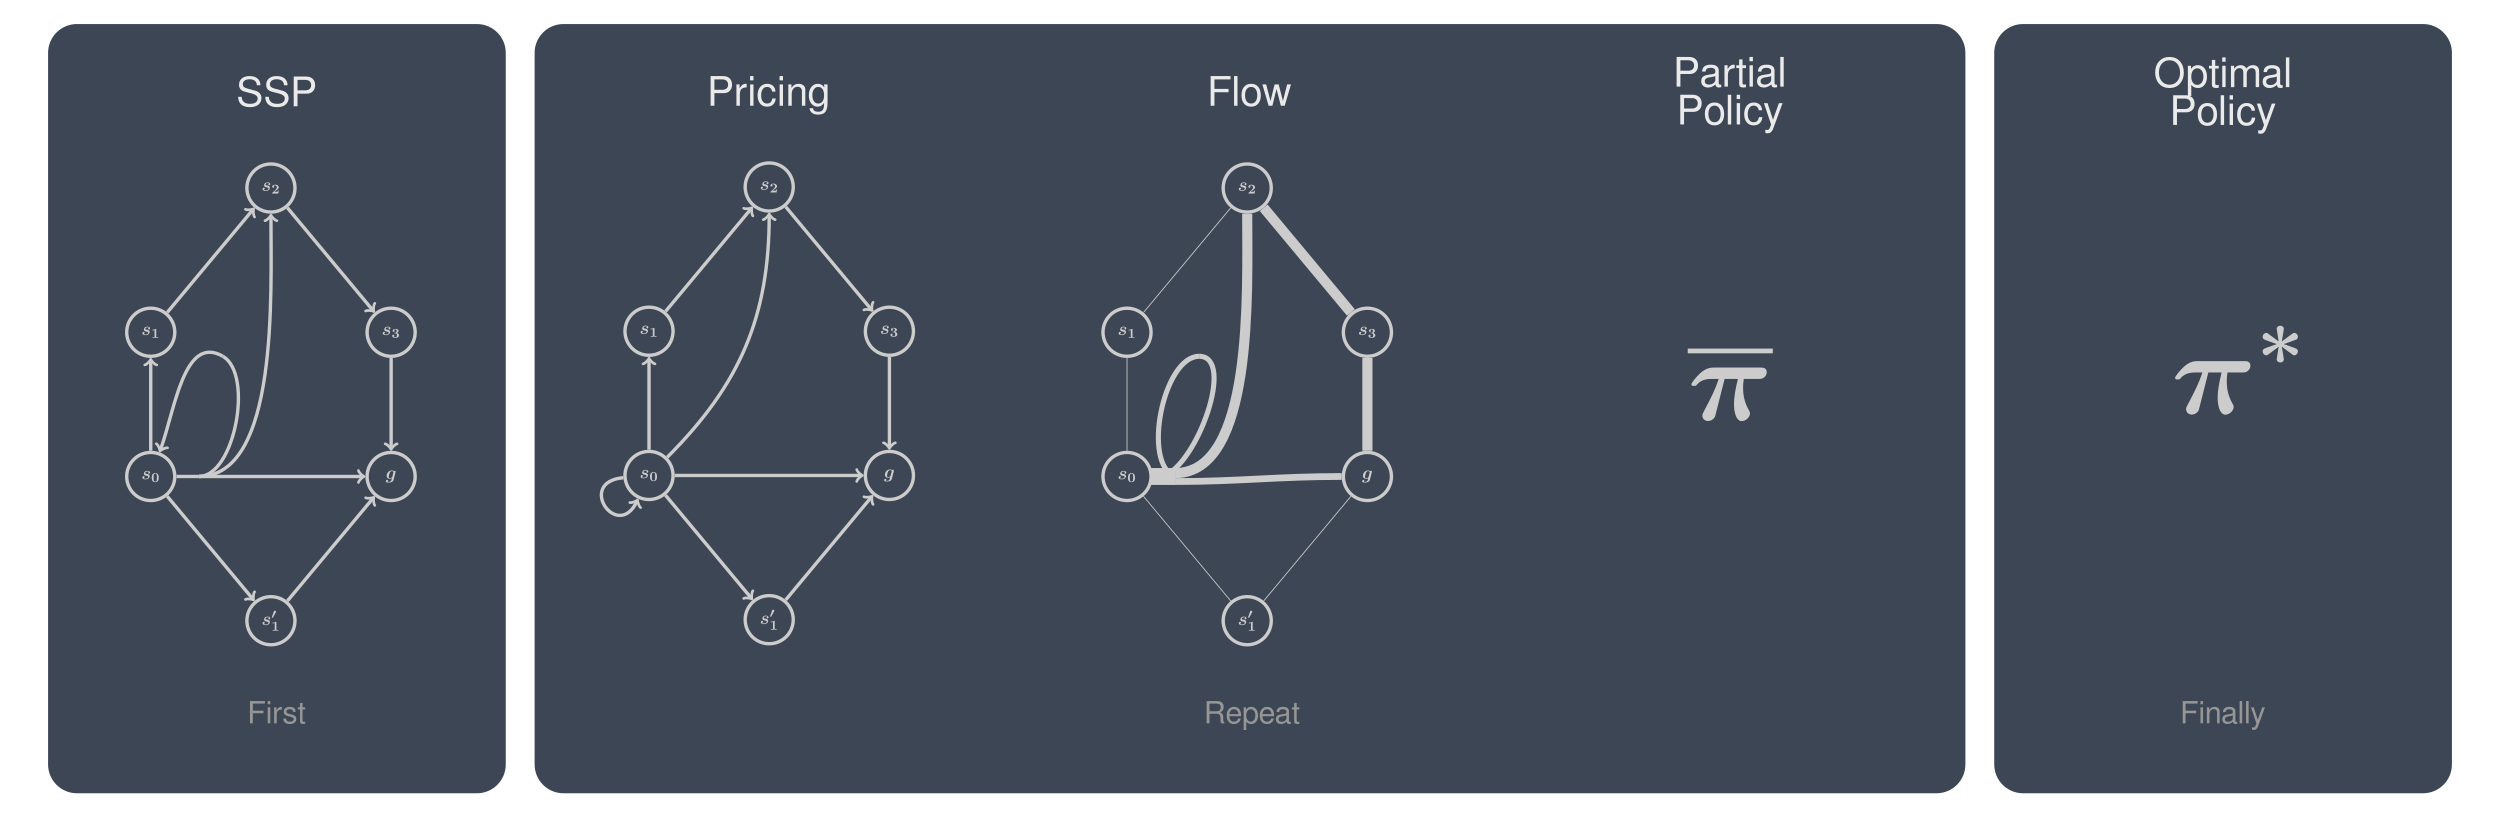 <?xml version="1.0" encoding="UTF-8"?>
<svg xmlns="http://www.w3.org/2000/svg" xmlns:xlink="http://www.w3.org/1999/xlink" width="1474.016pt" height="481.89pt" viewBox="0 0 1474.016 481.89" version="1.1">
<defs>
<g>
<symbol overflow="visible" id="glyph0-0">
<path style="stroke:none;" d="M 11.141 -9.359 C 11.141 -8.805 11.023 -8.305 10.797 -7.859 C 10.578 -7.422 10.309 -7.051 10 -6.75 C 9.695 -6.457 9.383 -6.176 9.062 -5.906 C 8.75 -5.645 8.477 -5.34 8.25 -5 C 8.031 -4.656 7.922 -4.289 7.922 -3.906 L 7.922 -3.062 L 6.297 -3.062 L 6.297 -4.047 C 6.297 -4.492 6.406 -4.914 6.625 -5.312 C 6.852 -5.707 7.125 -6.047 7.438 -6.328 C 7.758 -6.617 8.078 -6.906 8.391 -7.188 C 8.699 -7.477 8.969 -7.805 9.188 -8.172 C 9.402 -8.543 9.516 -8.941 9.516 -9.359 C 9.516 -9.973 9.305 -10.469 8.891 -10.844 C 8.473 -11.215 7.914 -11.406 7.219 -11.406 C 6.344 -11.406 5.73 -11.16 5.391 -10.672 C 5.055 -10.18 4.891 -9.492 4.891 -8.609 L 3.359 -8.609 C 3.359 -9.98 3.691 -11.023 4.359 -11.734 C 5.023 -12.449 6.008 -12.812 7.312 -12.812 C 8.465 -12.812 9.395 -12.496 10.094 -11.875 C 10.789 -11.25 11.141 -10.41 11.141 -9.359 Z M 7.922 -1.344 L 7.922 0.516 L 6.297 0.516 L 6.297 -1.344 Z M 0.625 2.5 L 0.625 -14.406 L 13.766 -14.406 L 13.766 2.5 Z M 2.125 1.234 L 12.281 1.234 L 12.281 -13.141 L 2.125 -13.141 Z M 2.125 1.234 "/>
</symbol>
<symbol overflow="visible" id="glyph0-1">
<path style="stroke:none;" d="M 3.109 -5.969 L 3.109 0 L 1.438 0 L 1.438 -13.125 L 10.234 -13.125 L 10.234 -11.641 L 3.109 -11.641 L 3.109 -7.453 L 9.375 -7.453 L 9.375 -5.969 Z M 3.109 -5.969 "/>
</symbol>
<symbol overflow="visible" id="glyph0-2">
<path style="stroke:none;" d="M 2.703 -9.438 L 2.703 0 L 1.203 0 L 1.203 -9.438 Z M 2.703 -13.125 L 2.703 -11.234 L 1.188 -11.234 L 1.188 -13.125 Z M 2.703 -13.125 "/>
</symbol>
<symbol overflow="visible" id="glyph0-3">
<path style="stroke:none;" d="M 5.609 -8.125 C 4.609 -8.094 3.852 -7.852 3.344 -7.406 C 2.844 -6.969 2.594 -6.129 2.594 -4.891 L 2.594 0 L 1.078 0 L 1.078 -9.438 L 2.469 -9.438 L 2.469 -7.719 C 2.895 -8.426 3.305 -8.93 3.703 -9.234 C 4.105 -9.543 4.555 -9.703 5.047 -9.703 C 5.168 -9.703 5.359 -9.68 5.609 -9.641 Z M 5.609 -8.125 "/>
</symbol>
<symbol overflow="visible" id="glyph0-4">
<path style="stroke:none;" d="M 2.203 -2.812 C 2.262 -2.25 2.457 -1.801 2.781 -1.469 C 3.102 -1.133 3.676 -0.969 4.5 -0.969 C 5.152 -0.969 5.688 -1.102 6.094 -1.375 C 6.496 -1.645 6.703 -2.004 6.703 -2.453 C 6.703 -2.793 6.586 -3.066 6.359 -3.266 C 6.129 -3.473 5.754 -3.641 5.234 -3.766 L 3.828 -4.109 C 2.711 -4.367 1.934 -4.695 1.5 -5.094 C 1.062 -5.496 0.844 -6.078 0.844 -6.828 C 0.844 -7.699 1.172 -8.398 1.828 -8.922 C 2.492 -9.441 3.375 -9.703 4.469 -9.703 C 5.559 -9.703 6.398 -9.445 6.984 -8.938 C 7.566 -8.438 7.867 -7.723 7.891 -6.797 L 6.297 -6.797 C 6.266 -7.805 5.633 -8.312 4.406 -8.312 C 3.789 -8.312 3.301 -8.18 2.938 -7.922 C 2.582 -7.672 2.406 -7.324 2.406 -6.891 C 2.406 -6.555 2.539 -6.285 2.812 -6.078 C 3.09 -5.867 3.539 -5.691 4.156 -5.547 L 5.594 -5.203 C 6.527 -4.973 7.207 -4.648 7.625 -4.234 C 8.051 -3.828 8.266 -3.273 8.266 -2.578 C 8.266 -1.66 7.91 -0.93 7.203 -0.391 C 6.504 0.137 5.559 0.406 4.375 0.406 C 1.938 0.406 0.68 -0.664 0.609 -2.812 Z M 2.203 -2.812 "/>
</symbol>
<symbol overflow="visible" id="glyph0-5">
<path style="stroke:none;" d="M 4.688 -9.438 L 4.688 -8.203 L 3.125 -8.203 L 3.125 -1.75 C 3.125 -1.406 3.18 -1.176 3.297 -1.062 C 3.41 -0.957 3.629 -0.906 3.953 -0.906 C 4.254 -0.906 4.5 -0.926 4.688 -0.969 L 4.688 0.281 C 4.219 0.363 3.805 0.406 3.453 0.406 C 2.867 0.406 2.418 0.273 2.109 0.016 C 1.797 -0.23 1.641 -0.598 1.641 -1.078 L 1.641 -8.203 L 0.359 -8.203 L 0.359 -9.438 L 1.641 -9.438 L 1.641 -12.031 L 3.125 -12.031 L 3.125 -9.438 Z M 4.688 -9.438 "/>
</symbol>
<symbol overflow="visible" id="glyph0-6">
<path style="stroke:none;" d="M 9.406 -6.484 C 9.789 -6.316 10.113 -6.117 10.375 -5.891 C 10.633 -5.66 10.82 -5.398 10.938 -5.109 C 11.051 -4.828 11.125 -4.555 11.156 -4.297 C 11.195 -4.047 11.219 -3.746 11.219 -3.406 C 11.219 -3.289 11.211 -3.129 11.203 -2.922 C 11.203 -2.723 11.203 -2.574 11.203 -2.484 C 11.203 -1.992 11.254 -1.574 11.359 -1.234 C 11.461 -0.898 11.672 -0.621 11.984 -0.406 L 11.984 0 L 9.953 0 C 9.711 -0.551 9.594 -1.266 9.594 -2.141 L 9.594 -3.312 C 9.594 -4.113 9.414 -4.703 9.062 -5.078 C 8.719 -5.461 8.176 -5.656 7.438 -5.656 L 3.109 -5.656 L 3.109 0 L 1.438 0 L 1.438 -13.125 L 7.484 -13.125 C 8.762 -13.125 9.75 -12.816 10.438 -12.203 C 11.133 -11.598 11.484 -10.73 11.484 -9.609 C 11.484 -8.867 11.32 -8.246 11 -7.75 C 10.676 -7.258 10.145 -6.836 9.406 -6.484 Z M 9.734 -9.375 C 9.734 -10.238 9.504 -10.832 9.047 -11.156 C 8.598 -11.477 7.965 -11.641 7.156 -11.641 L 3.109 -11.641 L 3.109 -7.125 L 7.156 -7.125 C 8.051 -7.125 8.703 -7.301 9.109 -7.656 C 9.523 -8.02 9.734 -8.594 9.734 -9.375 Z M 9.734 -9.375 "/>
</symbol>
<symbol overflow="visible" id="glyph0-7">
<path style="stroke:none;" d="M 9.047 -4.219 L 2.109 -4.219 C 2.129 -3.227 2.379 -2.434 2.859 -1.844 C 3.348 -1.258 4.02 -0.969 4.875 -0.969 C 6.102 -0.969 6.926 -1.598 7.344 -2.859 L 8.859 -2.859 C 8.66 -1.828 8.207 -1.023 7.5 -0.453 C 6.789 0.117 5.898 0.406 4.828 0.406 C 3.504 0.406 2.457 -0.035 1.688 -0.922 C 0.926 -1.816 0.547 -3.035 0.547 -4.578 C 0.547 -6.129 0.938 -7.367 1.719 -8.297 C 2.496 -9.23 3.547 -9.703 4.859 -9.703 C 7.648 -9.703 9.047 -7.871 9.047 -4.219 Z M 2.141 -5.438 L 7.453 -5.438 C 7.453 -6.246 7.199 -6.93 6.703 -7.484 C 6.211 -8.035 5.586 -8.312 4.828 -8.312 C 4.078 -8.312 3.457 -8.051 2.969 -7.531 C 2.477 -7.008 2.199 -6.309 2.141 -5.438 Z M 2.141 -5.438 "/>
</symbol>
<symbol overflow="visible" id="glyph0-8">
<path style="stroke:none;" d="M 1.078 3.922 L 1.078 -9.438 L 2.469 -9.438 L 2.469 -8.016 C 3.176 -9.137 4.176 -9.703 5.469 -9.703 C 6.715 -9.703 7.703 -9.238 8.422 -8.312 C 9.148 -7.395 9.516 -6.137 9.516 -4.547 C 9.516 -3.047 9.145 -1.84 8.406 -0.938 C 7.676 -0.039 6.699 0.406 5.484 0.406 C 4.328 0.406 3.363 -0.055 2.594 -0.984 L 2.594 3.922 Z M 5.219 -8.297 C 4.426 -8.297 3.789 -7.961 3.312 -7.297 C 2.832 -6.629 2.594 -5.742 2.594 -4.641 C 2.594 -3.535 2.832 -2.648 3.312 -1.984 C 3.789 -1.316 4.426 -0.984 5.219 -0.984 C 6.027 -0.984 6.688 -1.316 7.188 -1.984 C 7.695 -2.648 7.953 -3.52 7.953 -4.594 C 7.953 -5.715 7.699 -6.613 7.203 -7.281 C 6.711 -7.957 6.051 -8.297 5.219 -8.297 Z M 5.219 -8.297 "/>
</symbol>
<symbol overflow="visible" id="glyph0-9">
<path style="stroke:none;" d="M 0.953 -6.641 C 1.023 -8.68 2.285 -9.703 4.734 -9.703 C 5.898 -9.703 6.781 -9.48 7.375 -9.047 C 7.977 -8.609 8.281 -7.965 8.281 -7.125 L 8.281 -1.578 C 8.281 -1.086 8.551 -0.844 9.094 -0.844 C 9.195 -0.844 9.301 -0.852 9.406 -0.875 L 9.406 0.25 C 8.988 0.352 8.648 0.406 8.391 0.406 C 7.91 0.406 7.543 0.293 7.297 0.078 C 7.055 -0.137 6.902 -0.488 6.844 -0.969 C 5.832 -0.051 4.762 0.406 3.641 0.406 C 2.691 0.406 1.934 0.152 1.375 -0.344 C 0.82 -0.84 0.547 -1.52 0.547 -2.375 C 0.547 -2.652 0.57 -2.906 0.625 -3.125 C 0.676 -3.352 0.734 -3.555 0.797 -3.734 C 0.867 -3.91 0.988 -4.07 1.156 -4.219 C 1.32 -4.371 1.461 -4.5 1.578 -4.594 C 1.691 -4.684 1.883 -4.773 2.156 -4.859 C 2.426 -4.949 2.629 -5.02 2.766 -5.062 C 2.91 -5.102 3.16 -5.156 3.516 -5.219 C 3.879 -5.277 4.145 -5.32 4.312 -5.344 C 4.488 -5.363 4.789 -5.406 5.219 -5.469 C 5.809 -5.539 6.219 -5.656 6.438 -5.812 C 6.664 -5.965 6.781 -6.203 6.781 -6.516 L 6.781 -6.906 C 6.781 -7.363 6.598 -7.711 6.234 -7.953 C 5.867 -8.191 5.352 -8.312 4.688 -8.312 C 3.988 -8.312 3.457 -8.176 3.094 -7.906 C 2.738 -7.633 2.527 -7.211 2.469 -6.641 Z M 3.953 -0.906 C 4.785 -0.906 5.461 -1.125 5.984 -1.562 C 6.512 -1.996 6.781 -2.469 6.781 -2.969 L 6.781 -4.656 C 6.488 -4.52 6.035 -4.398 5.422 -4.297 C 4.816 -4.203 4.289 -4.117 3.844 -4.047 C 3.406 -3.973 3.004 -3.801 2.641 -3.531 C 2.285 -3.258 2.109 -2.883 2.109 -2.406 C 2.109 -1.926 2.27 -1.555 2.594 -1.297 C 2.914 -1.035 3.367 -0.906 3.953 -0.906 Z M 3.953 -0.906 "/>
</symbol>
<symbol overflow="visible" id="glyph0-10">
<path style="stroke:none;" d="M 1.078 -9.438 L 2.469 -9.438 L 2.469 -7.844 C 2.883 -8.508 3.332 -8.984 3.812 -9.266 C 4.301 -9.555 4.895 -9.703 5.594 -9.703 C 6.508 -9.703 7.238 -9.465 7.781 -9 C 8.32 -8.531 8.594 -7.902 8.594 -7.125 L 8.594 0 L 7.094 0 L 7.094 -6.531 C 7.094 -7.09 6.914 -7.539 6.562 -7.875 C 6.219 -8.215 5.742 -8.391 5.141 -8.391 C 4.379 -8.391 3.762 -8.098 3.297 -7.516 C 2.828 -6.93 2.594 -6.16 2.594 -5.203 L 2.594 0 L 1.078 0 Z M 1.078 -9.438 "/>
</symbol>
<symbol overflow="visible" id="glyph0-11">
<path style="stroke:none;" d="M 2.594 -13.125 L 2.594 0 L 1.078 0 L 1.078 -13.125 Z M 2.594 -13.125 "/>
</symbol>
<symbol overflow="visible" id="glyph0-12">
<path style="stroke:none;" d="M 6.797 -9.438 L 8.422 -9.438 L 4.234 1.984 C 3.734 3.273 2.918 3.922 1.797 3.922 C 1.422 3.922 1.086 3.84 0.797 3.688 L 0.797 2.344 C 1.117 2.414 1.379 2.453 1.578 2.453 C 1.887 2.453 2.133 2.379 2.312 2.234 C 2.496 2.098 2.66 1.863 2.797 1.531 L 3.359 0.031 L 0.188 -9.438 L 1.781 -9.438 L 4.188 -2.094 Z M 6.797 -9.438 "/>
</symbol>
<symbol overflow="visible" id="glyph1-0">
<path style="stroke:none;" d="M 14.859 -12.484 C 14.859 -11.742 14.707 -11.074 14.406 -10.484 C 14.113 -9.891 13.758 -9.395 13.344 -9 C 12.926 -8.613 12.504 -8.238 12.078 -7.875 C 11.66 -7.52 11.301 -7.113 11 -6.656 C 10.707 -6.195 10.562 -5.711 10.562 -5.203 L 10.562 -4.078 L 8.406 -4.078 L 8.406 -5.406 C 8.406 -5.988 8.551 -6.547 8.844 -7.078 C 9.133 -7.605 9.492 -8.066 9.922 -8.453 C 10.348 -8.836 10.77 -9.219 11.188 -9.594 C 11.602 -9.977 11.957 -10.414 12.25 -10.906 C 12.551 -11.395 12.703 -11.922 12.703 -12.484 C 12.703 -13.293 12.418 -13.953 11.859 -14.453 C 11.297 -14.961 10.551 -15.219 9.625 -15.219 C 8.457 -15.219 7.648 -14.887 7.203 -14.234 C 6.754 -13.578 6.531 -12.652 6.531 -11.469 L 4.484 -11.469 C 4.484 -13.309 4.926 -14.707 5.812 -15.656 C 6.707 -16.613 8.02 -17.094 9.75 -17.094 C 11.301 -17.094 12.539 -16.676 13.469 -15.844 C 14.395 -15.008 14.859 -13.887 14.859 -12.484 Z M 10.562 -1.797 L 10.562 0.703 L 8.406 0.703 L 8.406 -1.797 Z M 0.844 3.344 L 0.844 -19.203 L 18.359 -19.203 L 18.359 3.344 Z M 2.828 1.656 L 16.375 1.656 L 16.375 -17.516 L 2.828 -17.516 Z M 2.828 1.656 "/>
</symbol>
<symbol overflow="visible" id="glyph1-1">
<path style="stroke:none;" d="M 8.203 -1.422 C 9.098 -1.422 9.859 -1.523 10.484 -1.734 C 11.105 -1.941 11.566 -2.211 11.859 -2.547 C 12.16 -2.879 12.367 -3.207 12.484 -3.531 C 12.605 -3.863 12.672 -4.211 12.672 -4.578 C 12.672 -5.91 11.598 -6.859 9.453 -7.422 L 5.109 -8.562 C 2.828 -9.152 1.688 -10.516 1.688 -12.641 C 1.688 -14.23 2.238 -15.488 3.344 -16.406 C 4.457 -17.32 5.973 -17.781 7.891 -17.781 C 9.91 -17.781 11.477 -17.301 12.594 -16.344 C 13.715 -15.395 14.285 -14.066 14.297 -12.359 L 12.188 -12.359 C 12.176 -13.492 11.789 -14.367 11.031 -14.984 C 10.281 -15.598 9.211 -15.906 7.828 -15.906 C 6.641 -15.906 5.684 -15.633 4.969 -15.094 C 4.258 -14.551 3.906 -13.836 3.906 -12.953 C 3.906 -12.285 4.117 -11.758 4.547 -11.375 C 4.98 -10.988 5.734 -10.652 6.797 -10.375 L 11.188 -9.188 C 12.363 -8.875 13.273 -8.332 13.922 -7.562 C 14.574 -6.789 14.906 -5.867 14.906 -4.797 C 14.906 -4.336 14.84 -3.879 14.719 -3.422 C 14.602 -2.961 14.383 -2.488 14.062 -2 C 13.738 -1.508 13.324 -1.082 12.828 -0.719 C 12.336 -0.352 11.68 -0.051 10.859 0.188 C 10.035 0.426 9.102 0.547 8.062 0.547 C 7.406 0.547 6.773 0.492 6.172 0.391 C 5.578 0.285 4.965 0.098 4.344 -0.172 C 3.719 -0.449 3.18 -0.812 2.734 -1.25 C 2.285 -1.695 1.91 -2.285 1.609 -3.016 C 1.316 -3.754 1.164 -4.602 1.156 -5.562 L 3.266 -5.562 L 3.266 -5.453 C 3.266 -4.953 3.336 -4.48 3.484 -4.047 C 3.637 -3.617 3.891 -3.195 4.234 -2.781 C 4.574 -2.363 5.086 -2.027 5.766 -1.781 C 6.449 -1.539 7.266 -1.422 8.203 -1.422 Z M 8.203 -1.422 "/>
</symbol>
<symbol overflow="visible" id="glyph1-2">
<path style="stroke:none;" d="M 14.547 -12.359 C 14.547 -10.867 14.09 -9.668 13.188 -8.766 C 12.281 -7.867 11.098 -7.422 9.641 -7.422 L 4.156 -7.422 L 4.156 0 L 1.922 0 L 1.922 -17.5 L 9.141 -17.5 C 10.867 -17.5 12.203 -17.051 13.141 -16.156 C 14.074 -15.27 14.547 -14.004 14.547 -12.359 Z M 4.156 -9.391 L 8.812 -9.391 C 9.883 -9.391 10.719 -9.66 11.312 -10.203 C 11.914 -10.742 12.219 -11.492 12.219 -12.453 C 12.219 -13.41 11.914 -14.16 11.312 -14.703 C 10.719 -15.254 9.883 -15.531 8.812 -15.531 L 4.156 -15.531 Z M 4.156 -9.391 "/>
</symbol>
<symbol overflow="visible" id="glyph1-3">
<path style="stroke:none;" d="M 7.484 -10.828 C 6.141 -10.797 5.129 -10.48 4.453 -9.891 C 3.785 -9.297 3.453 -8.176 3.453 -6.531 L 3.453 0 L 1.438 0 L 1.438 -12.578 L 3.281 -12.578 L 3.281 -10.297 C 3.863 -11.242 4.422 -11.922 4.953 -12.328 C 5.492 -12.73 6.082 -12.938 6.719 -12.938 C 6.895 -12.938 7.148 -12.91 7.484 -12.859 Z M 7.484 -10.828 "/>
</symbol>
<symbol overflow="visible" id="glyph1-4">
<path style="stroke:none;" d="M 3.594 -12.578 L 3.594 0 L 1.609 0 L 1.609 -12.578 Z M 3.594 -17.5 L 3.594 -14.969 L 1.578 -14.969 L 1.578 -17.5 Z M 3.594 -17.5 "/>
</symbol>
<symbol overflow="visible" id="glyph1-5">
<path style="stroke:none;" d="M 11.281 -8.359 L 9.266 -8.359 C 9.141 -9.23 8.816 -9.906 8.297 -10.375 C 7.785 -10.852 7.113 -11.094 6.281 -11.094 C 5.195 -11.094 4.348 -10.645 3.734 -9.75 C 3.117 -8.863 2.812 -7.637 2.812 -6.078 C 2.812 -4.586 3.125 -3.414 3.75 -2.562 C 4.371 -1.719 5.238 -1.297 6.344 -1.297 C 8.051 -1.297 9.07 -2.301 9.406 -4.312 L 11.422 -4.312 C 11.297 -2.781 10.785 -1.586 9.891 -0.734 C 8.992 0.117 7.789 0.547 6.281 0.547 C 4.57 0.547 3.215 -0.047 2.219 -1.234 C 1.219 -2.43 0.719 -4.047 0.719 -6.078 C 0.719 -8.148 1.223 -9.812 2.234 -11.062 C 3.254 -12.309 4.613 -12.938 6.312 -12.938 C 7.77 -12.938 8.93 -12.539 9.797 -11.75 C 10.668 -10.969 11.164 -9.836 11.281 -8.359 Z M 11.281 -8.359 "/>
</symbol>
<symbol overflow="visible" id="glyph1-6">
<path style="stroke:none;" d="M 1.438 -12.578 L 3.281 -12.578 L 3.281 -10.469 C 3.84 -11.34 4.445 -11.973 5.094 -12.359 C 5.746 -12.742 6.539 -12.938 7.469 -12.938 C 8.676 -12.938 9.641 -12.621 10.359 -12 C 11.086 -11.375 11.453 -10.539 11.453 -9.5 L 11.453 0 L 9.453 0 L 9.453 -8.719 C 9.453 -9.465 9.215 -10.066 8.75 -10.516 C 8.289 -10.961 7.66 -11.188 6.859 -11.188 C 5.836 -11.188 5.012 -10.793 4.391 -10.016 C 3.766 -9.242 3.453 -8.215 3.453 -6.938 L 3.453 0 L 1.438 0 Z M 1.438 -12.578 "/>
</symbol>
<symbol overflow="visible" id="glyph1-7">
<path style="stroke:none;" d="M 5.906 0.547 C 4.438 0.547 3.199 -0.055 2.203 -1.266 C 1.211 -2.473 0.719 -4.078 0.719 -6.078 C 0.719 -8.117 1.207 -9.77 2.188 -11.031 C 3.176 -12.301 4.473 -12.938 6.078 -12.938 C 7.637 -12.938 8.914 -12.207 9.906 -10.75 L 9.672 -12.578 L 11.766 -12.578 L 11.766 -2.062 C 11.766 -0.863 11.691 0.133 11.547 0.938 C 11.398 1.746 11.133 2.5 10.75 3.188 C 10.363 3.871 9.789 4.383 9.031 4.719 C 8.27 5.059 7.305 5.234 6.141 5.234 C 4.672 5.234 3.492 4.895 2.609 4.219 C 1.734 3.551 1.238 2.621 1.125 1.438 L 3.172 1.438 C 3.387 2.84 4.406 3.547 6.219 3.547 C 7.559 3.547 8.477 3.164 8.969 2.406 C 9.465 1.645 9.719 0.488 9.719 -1.062 L 9.719 -1.703 C 9.156 -0.898 8.57 -0.324 7.969 0.016 C 7.375 0.367 6.684 0.547 5.906 0.547 Z M 6.281 -11.094 C 5.219 -11.094 4.371 -10.648 3.75 -9.766 C 3.125 -8.891 2.812 -7.695 2.812 -6.188 C 2.812 -4.664 3.125 -3.465 3.75 -2.594 C 4.371 -1.727 5.227 -1.297 6.312 -1.297 C 7.363 -1.297 8.191 -1.723 8.797 -2.578 C 9.41 -3.43 9.719 -4.613 9.719 -6.125 C 9.719 -7.684 9.414 -8.906 8.812 -9.781 C 8.219 -10.652 7.371 -11.094 6.281 -11.094 Z M 6.281 -11.094 "/>
</symbol>
<symbol overflow="visible" id="glyph1-8">
<path style="stroke:none;" d="M 4.156 -7.969 L 4.156 0 L 1.922 0 L 1.922 -17.5 L 13.656 -17.5 L 13.656 -15.531 L 4.156 -15.531 L 4.156 -9.938 L 12.5 -9.938 L 12.5 -7.969 Z M 4.156 -7.969 "/>
</symbol>
<symbol overflow="visible" id="glyph1-9">
<path style="stroke:none;" d="M 3.453 -17.5 L 3.453 0 L 1.438 0 L 1.438 -17.5 Z M 3.453 -17.5 "/>
</symbol>
<symbol overflow="visible" id="glyph1-10">
<path style="stroke:none;" d="M 6.391 -12.938 C 8.191 -12.938 9.594 -12.336 10.594 -11.141 C 11.59 -9.953 12.094 -8.27 12.094 -6.094 C 12.094 -4.031 11.582 -2.402 10.562 -1.219 C 9.551 -0.039 8.164 0.547 6.406 0.547 C 4.613 0.547 3.215 -0.047 2.219 -1.234 C 1.219 -2.43 0.719 -4.082 0.719 -6.188 C 0.719 -8.301 1.223 -9.953 2.234 -11.141 C 3.242 -12.336 4.629 -12.938 6.391 -12.938 Z M 6.406 -11.094 C 5.289 -11.094 4.41 -10.652 3.766 -9.781 C 3.129 -8.906 2.812 -7.707 2.812 -6.188 C 2.812 -4.664 3.129 -3.465 3.766 -2.594 C 4.41 -1.727 5.289 -1.297 6.406 -1.297 C 7.508 -1.297 8.383 -1.727 9.031 -2.594 C 9.684 -3.465 10.016 -4.645 10.016 -6.125 C 10.016 -7.676 9.695 -8.891 9.062 -9.766 C 8.426 -10.648 7.539 -11.094 6.406 -11.094 Z M 6.406 -11.094 "/>
</symbol>
<symbol overflow="visible" id="glyph1-11">
<path style="stroke:none;" d="M 13.391 0 L 11.109 0 L 8.562 -9.859 L 6.141 0 L 3.891 0 L 0.234 -12.578 L 2.453 -12.578 L 5.016 -2.781 L 7.422 -12.578 L 9.859 -12.578 L 12.344 -2.781 L 14.828 -12.578 L 17.094 -12.578 Z M 13.391 0 "/>
</symbol>
<symbol overflow="visible" id="glyph1-12">
<path style="stroke:none;" d="M 1.266 -8.859 C 1.367 -11.574 3.051 -12.938 6.312 -12.938 C 7.863 -12.938 9.039 -12.645 9.844 -12.062 C 10.645 -11.477 11.047 -10.621 11.047 -9.5 L 11.047 -2.109 C 11.047 -1.453 11.406 -1.125 12.125 -1.125 C 12.27 -1.125 12.41 -1.141 12.547 -1.172 L 12.547 0.344 C 11.992 0.477 11.539 0.547 11.188 0.547 C 10.539 0.547 10.051 0.395 9.719 0.094 C 9.395 -0.195 9.195 -0.66 9.125 -1.297 C 7.781 -0.066 6.352 0.547 4.844 0.547 C 3.582 0.547 2.574 0.211 1.828 -0.453 C 1.086 -1.129 0.719 -2.035 0.719 -3.172 C 0.719 -3.535 0.754 -3.867 0.828 -4.172 C 0.898 -4.473 0.977 -4.738 1.062 -4.969 C 1.152 -5.207 1.312 -5.426 1.531 -5.625 C 1.758 -5.82 1.945 -5.984 2.094 -6.109 C 2.246 -6.242 2.504 -6.367 2.859 -6.484 C 3.223 -6.605 3.5 -6.695 3.688 -6.75 C 3.883 -6.809 4.223 -6.879 4.703 -6.953 C 5.18 -7.035 5.531 -7.094 5.75 -7.125 C 5.977 -7.152 6.379 -7.211 6.953 -7.297 C 7.742 -7.387 8.289 -7.539 8.594 -7.75 C 8.895 -7.957 9.047 -8.27 9.047 -8.688 L 9.047 -9.219 C 9.047 -9.82 8.801 -10.285 8.312 -10.609 C 7.82 -10.93 7.129 -11.094 6.234 -11.094 C 5.305 -11.094 4.602 -10.91 4.125 -10.547 C 3.645 -10.191 3.363 -9.629 3.281 -8.859 Z M 5.281 -1.203 C 6.383 -1.203 7.285 -1.492 7.984 -2.078 C 8.691 -2.66 9.047 -3.285 9.047 -3.953 L 9.047 -6.219 C 8.648 -6.02 8.043 -5.855 7.234 -5.734 C 6.43 -5.609 5.73 -5.492 5.141 -5.391 C 4.547 -5.297 4.008 -5.066 3.531 -4.703 C 3.051 -4.348 2.812 -3.848 2.812 -3.203 C 2.812 -2.566 3.023 -2.07 3.453 -1.719 C 3.887 -1.375 4.5 -1.203 5.281 -1.203 Z M 5.281 -1.203 "/>
</symbol>
<symbol overflow="visible" id="glyph1-13">
<path style="stroke:none;" d="M 6.234 -12.578 L 6.234 -10.938 L 4.172 -10.938 L 4.172 -2.328 C 4.172 -1.879 4.242 -1.574 4.391 -1.422 C 4.543 -1.273 4.844 -1.203 5.281 -1.203 C 5.676 -1.203 5.992 -1.234 6.234 -1.297 L 6.234 0.391 C 5.609 0.492 5.066 0.547 4.609 0.547 C 3.828 0.547 3.227 0.371 2.812 0.031 C 2.395 -0.309 2.188 -0.801 2.188 -1.438 L 2.188 -10.938 L 0.484 -10.938 L 0.484 -12.578 L 2.188 -12.578 L 2.188 -16.031 L 4.172 -16.031 L 4.172 -12.578 Z M 6.234 -12.578 "/>
</symbol>
<symbol overflow="visible" id="glyph1-14">
<path style="stroke:none;" d="M 9.078 -12.578 L 11.234 -12.578 L 5.641 2.641 C 4.984 4.367 3.902 5.234 2.406 5.234 C 1.906 5.234 1.457 5.129 1.062 4.922 L 1.062 3.125 C 1.488 3.215 1.836 3.266 2.109 3.266 C 2.523 3.266 2.852 3.168 3.094 2.984 C 3.332 2.805 3.539 2.492 3.719 2.047 L 4.484 0.047 L 0.234 -12.578 L 2.375 -12.578 L 5.594 -2.781 Z M 9.078 -12.578 "/>
</symbol>
<symbol overflow="visible" id="glyph1-15">
<path style="stroke:none;" d="M 17.859 -8.469 C 17.859 -5.875 17.086 -3.723 15.547 -2.016 C 14.016 -0.305 11.965 0.547 9.406 0.547 C 6.875 0.547 4.832 -0.297 3.281 -1.984 C 1.727 -3.668 0.953 -5.879 0.953 -8.609 C 0.953 -11.348 1.727 -13.562 3.281 -15.25 C 4.832 -16.934 6.867 -17.781 9.391 -17.781 C 11.941 -17.781 13.988 -16.93 15.531 -15.234 C 17.082 -13.547 17.859 -11.289 17.859 -8.469 Z M 9.391 -15.812 C 7.523 -15.812 6.023 -15.148 4.891 -13.828 C 3.754 -12.516 3.188 -10.773 3.188 -8.609 C 3.188 -6.453 3.758 -4.711 4.906 -3.391 C 6.051 -2.078 7.551 -1.422 9.406 -1.422 C 11.258 -1.422 12.758 -2.078 13.906 -3.391 C 15.051 -4.699 15.625 -6.41 15.625 -8.516 C 15.625 -10.723 15.055 -12.488 13.922 -13.812 C 12.785 -15.145 11.273 -15.812 9.391 -15.812 Z M 9.391 -15.812 "/>
</symbol>
<symbol overflow="visible" id="glyph1-16">
<path style="stroke:none;" d="M 1.438 5.234 L 1.438 -12.578 L 3.281 -12.578 L 3.281 -10.688 C 4.227 -12.184 5.566 -12.938 7.297 -12.938 C 8.961 -12.938 10.281 -12.316 11.25 -11.078 C 12.215 -9.848 12.703 -8.18 12.703 -6.078 C 12.703 -4.078 12.207 -2.473 11.219 -1.266 C 10.238 -0.055 8.934 0.547 7.312 0.547 C 5.758 0.547 4.473 -0.07 3.453 -1.312 L 3.453 5.234 Z M 6.953 -11.062 C 5.898 -11.062 5.051 -10.617 4.406 -9.734 C 3.77 -8.848 3.453 -7.664 3.453 -6.188 C 3.453 -4.719 3.77 -3.535 4.406 -2.641 C 5.051 -1.754 5.898 -1.312 6.953 -1.312 C 8.043 -1.312 8.926 -1.754 9.594 -2.641 C 10.27 -3.535 10.609 -4.695 10.609 -6.125 C 10.609 -7.621 10.273 -8.82 9.609 -9.719 C 8.941 -10.613 8.055 -11.062 6.953 -11.062 Z M 6.953 -11.062 "/>
</symbol>
<symbol overflow="visible" id="glyph1-17">
<path style="stroke:none;" d="M 1.438 -12.578 L 3.281 -12.578 L 3.281 -10.797 C 3.832 -11.543 4.406 -12.086 5 -12.422 C 5.602 -12.762 6.32 -12.938 7.156 -12.938 C 8.707 -12.938 9.832 -12.293 10.531 -11.016 C 11.121 -11.723 11.707 -12.219 12.281 -12.5 C 12.863 -12.789 13.57 -12.938 14.406 -12.938 C 15.57 -12.938 16.469 -12.633 17.094 -12.031 C 17.727 -11.438 18.047 -10.57 18.047 -9.438 L 18.047 0 L 16.031 0 L 16.031 -8.656 C 16.031 -9.457 15.824 -10.078 15.422 -10.516 C 15.016 -10.961 14.441 -11.188 13.703 -11.188 C 12.891 -11.188 12.191 -10.863 11.609 -10.219 C 11.035 -9.582 10.75 -8.805 10.75 -7.891 L 10.75 0 L 8.734 0 L 8.734 -8.656 C 8.734 -9.457 8.527 -10.078 8.125 -10.516 C 7.719 -10.961 7.145 -11.188 6.406 -11.188 C 5.594 -11.188 4.895 -10.863 4.312 -10.219 C 3.738 -9.582 3.453 -8.805 3.453 -7.891 L 3.453 0 L 1.438 0 Z M 1.438 -12.578 "/>
</symbol>
<symbol overflow="visible" id="glyph2-0">
<path style="stroke:none;" d=""/>
</symbol>
<symbol overflow="visible" id="glyph2-1">
<path style="stroke:none;" d="M 4.516 -4.297 C 4.156 -4.156 4.062 -3.828 4.062 -3.672 C 4.062 -3.391 4.281 -3.234 4.531 -3.234 C 4.781 -3.234 5.188 -3.453 5.188 -3.969 C 5.188 -4.547 4.609 -4.922 3.625 -4.922 C 3.312 -4.922 2.703 -4.906 2.203 -4.531 C 1.719 -4.156 1.531 -3.516 1.531 -3.25 C 1.531 -2.922 1.688 -2.625 1.938 -2.422 C 2.234 -2.188 2.422 -2.156 3.156 -2 C 3.484 -1.953 4.141 -1.828 4.141 -1.344 C 4.141 -1.297 4.141 -0.312 2.516 -0.312 C 1.984 -0.312 1.578 -0.422 1.344 -0.594 C 1.719 -0.703 1.938 -1.016 1.938 -1.344 C 1.938 -1.734 1.625 -1.844 1.406 -1.844 C 1.031 -1.844 0.625 -1.531 0.625 -1 C 0.625 -0.281 1.391 0.094 2.5 0.094 C 4.984 0.094 4.984 -1.781 4.984 -1.781 C 4.984 -2.156 4.797 -2.453 4.547 -2.672 C 4.203 -2.969 3.797 -3.047 3.406 -3.109 C 2.812 -3.219 2.391 -3.297 2.391 -3.703 C 2.391 -3.719 2.391 -4.531 3.609 -4.531 C 3.828 -4.531 4.219 -4.516 4.516 -4.297 Z M 4.516 -4.297 "/>
</symbol>
<symbol overflow="visible" id="glyph2-2">
<path style="stroke:none;" d="M 5.781 -3.984 C 5.828 -4.156 5.828 -4.219 5.828 -4.266 C 5.828 -4.609 5.547 -4.75 5.312 -4.75 C 5.094 -4.75 4.891 -4.641 4.75 -4.484 C 4.609 -4.641 4.25 -4.922 3.594 -4.922 C 1.672 -4.922 0.531 -3.203 0.531 -1.781 C 0.531 -0.484 1.5 0 2.438 0 C 3.016 0 3.453 -0.219 3.641 -0.344 C 3.578 -0.062 3.516 0.203 3.438 0.484 C 3.359 0.797 3.281 1.125 2.906 1.422 C 2.438 1.812 2.078 1.812 1.781 1.812 C 1.531 1.812 1.328 1.812 1.047 1.766 C 1.359 1.531 1.391 1.172 1.391 1.141 C 1.391 0.891 1.203 0.625 0.844 0.625 C 0.484 0.625 0.062 0.938 0.062 1.438 C 0.062 2.156 1.031 2.203 1.797 2.203 C 2.781 2.203 4.281 1.969 4.609 0.672 Z M 3.875 -1.234 C 3.828 -1.078 3.828 -1.031 3.703 -0.922 C 3.125 -0.391 2.609 -0.391 2.516 -0.391 C 2.078 -0.391 1.766 -0.625 1.766 -1.203 C 1.766 -1.734 2.125 -3.047 2.297 -3.453 C 2.672 -4.391 3.297 -4.531 3.625 -4.531 C 4.297 -4.531 4.531 -4 4.531 -3.922 C 4.531 -3.906 4.531 -3.875 4.5 -3.766 Z M 3.875 -1.234 "/>
</symbol>
<symbol overflow="visible" id="glyph3-0">
<path style="stroke:none;" d=""/>
</symbol>
<symbol overflow="visible" id="glyph3-1">
<path style="stroke:none;" d="M 3.016 -4.969 C 3.016 -5.25 2.969 -5.25 2.656 -5.25 C 2.172 -4.859 1.531 -4.734 0.906 -4.734 L 0.734 -4.734 L 0.734 -4.312 L 0.906 -4.312 C 1.109 -4.312 1.547 -4.344 2.016 -4.484 L 2.016 -0.422 L 0.812 -0.422 L 0.812 0 C 1.094 -0.031 2.156 -0.031 2.516 -0.031 C 2.875 -0.031 3.906 -0.031 4.203 0 L 4.203 -0.422 L 3.016 -0.422 Z M 3.016 -4.969 "/>
</symbol>
<symbol overflow="visible" id="glyph3-2">
<path style="stroke:none;" d="M 4.5 -2.547 C 4.5 -3.469 4.422 -5.25 2.438 -5.25 C 0.453 -5.25 0.375 -3.453 0.375 -2.547 C 0.375 -1.656 0.438 0.109 2.438 0.109 C 4.453 0.109 4.5 -1.656 4.5 -2.547 Z M 2.438 -0.219 C 2.219 -0.219 2 -0.297 1.828 -0.438 C 1.578 -0.656 1.453 -0.766 1.453 -2.641 C 1.453 -3.219 1.453 -3.797 1.531 -4.188 C 1.641 -4.75 2.141 -4.906 2.438 -4.906 C 2.625 -4.906 3.234 -4.859 3.359 -4.109 C 3.422 -3.719 3.422 -3.094 3.422 -2.641 C 3.422 -0.812 3.312 -0.703 3.062 -0.469 C 3 -0.391 2.766 -0.219 2.438 -0.219 Z M 2.438 -0.219 "/>
</symbol>
<symbol overflow="visible" id="glyph3-3">
<path style="stroke:none;" d="M 4.391 -1.812 L 3.938 -1.812 C 3.875 -1.297 3.781 -1.125 3.734 -1.109 C 3.641 -1.062 3.031 -1.062 2.891 -1.062 L 1.797 -1.062 C 2.859 -1.891 3.297 -2.141 3.641 -2.406 C 4.188 -2.844 4.391 -3.234 4.391 -3.688 C 4.391 -4.625 3.516 -5.25 2.312 -5.25 C 1.297 -5.25 0.484 -4.797 0.484 -4.047 C 0.484 -3.562 0.875 -3.422 1.094 -3.422 C 1.375 -3.422 1.703 -3.625 1.703 -4.031 C 1.703 -4.406 1.438 -4.562 1.328 -4.594 C 1.547 -4.766 1.875 -4.828 2.125 -4.828 C 2.844 -4.828 3.234 -4.297 3.234 -3.688 C 3.234 -3.031 2.812 -2.5 2.344 -2.062 L 0.578 -0.422 C 0.5 -0.328 0.484 -0.328 0.484 -0.172 L 0.484 0 L 4.125 0 Z M 4.391 -1.812 "/>
</symbol>
<symbol overflow="visible" id="glyph3-4">
<path style="stroke:none;" d="M 2.266 -2.609 C 3.188 -2.609 3.203 -1.828 3.203 -1.438 C 3.203 -1.078 3.203 -0.266 2.297 -0.266 C 2.125 -0.266 1.672 -0.281 1.281 -0.547 C 1.406 -0.594 1.703 -0.766 1.703 -1.156 C 1.703 -1.531 1.422 -1.797 1.047 -1.797 C 0.703 -1.797 0.406 -1.562 0.406 -1.141 C 0.406 -0.375 1.234 0.109 2.328 0.109 C 3.891 0.109 4.469 -0.734 4.469 -1.422 C 4.469 -2.078 3.969 -2.625 3.109 -2.812 C 3.328 -2.906 4.203 -3.25 4.203 -4.109 C 4.203 -4.75 3.547 -5.25 2.359 -5.25 C 1.328 -5.25 0.672 -4.688 0.672 -4.047 C 0.672 -3.594 1.031 -3.438 1.266 -3.438 C 1.578 -3.438 1.859 -3.656 1.859 -4.031 C 1.859 -4.203 1.797 -4.5 1.406 -4.594 C 1.766 -4.906 2.234 -4.906 2.312 -4.906 C 3.047 -4.906 3.047 -4.375 3.047 -4.141 C 3.047 -3.562 2.781 -3.266 2.75 -3.234 C 2.531 -2.984 2.375 -2.984 1.953 -2.953 C 1.703 -2.938 1.625 -2.938 1.625 -2.766 C 1.625 -2.609 1.734 -2.609 1.875 -2.609 Z M 2.266 -2.609 "/>
</symbol>
<symbol overflow="visible" id="glyph4-0">
<path style="stroke:none;" d=""/>
</symbol>
<symbol overflow="visible" id="glyph4-1">
<path style="stroke:none;" d="M 2.672 -3.469 C 2.703 -3.547 2.781 -3.688 2.781 -3.844 C 2.781 -4.156 2.516 -4.469 2.109 -4.469 C 1.688 -4.469 1.562 -4.125 1.516 -4 L 0.328 -0.672 C 0.312 -0.641 0.297 -0.578 0.297 -0.547 C 0.297 -0.453 0.328 -0.438 0.516 -0.359 C 0.609 -0.312 0.766 -0.234 0.812 -0.234 C 0.891 -0.234 0.906 -0.266 0.969 -0.375 Z M 2.672 -3.469 "/>
</symbol>
<symbol overflow="visible" id="glyph5-0">
<path style="stroke:none;" d=""/>
</symbol>
<symbol overflow="visible" id="glyph5-1">
<path style="stroke:none;" d="M 4.516 -4.297 C 4.156 -4.156 4.062 -3.828 4.062 -3.672 C 4.062 -3.391 4.281 -3.234 4.531 -3.234 C 4.781 -3.234 5.188 -3.453 5.188 -3.969 C 5.188 -4.547 4.609 -4.922 3.625 -4.922 C 3.312 -4.922 2.703 -4.906 2.203 -4.531 C 1.719 -4.156 1.531 -3.516 1.531 -3.25 C 1.531 -2.922 1.688 -2.625 1.938 -2.422 C 2.234 -2.188 2.422 -2.156 3.156 -2 C 3.484 -1.953 4.141 -1.828 4.141 -1.344 C 4.141 -1.297 4.141 -0.312 2.516 -0.312 C 1.984 -0.312 1.578 -0.422 1.344 -0.594 C 1.719 -0.703 1.938 -1.016 1.938 -1.344 C 1.938 -1.734 1.625 -1.844 1.406 -1.844 C 1.031 -1.844 0.625 -1.531 0.625 -1 C 0.625 -0.281 1.391 0.094 2.5 0.094 C 4.984 0.094 4.984 -1.781 4.984 -1.781 C 4.984 -2.156 4.797 -2.453 4.547 -2.672 C 4.203 -2.969 3.797 -3.047 3.406 -3.109 C 2.812 -3.219 2.391 -3.297 2.391 -3.703 C 2.391 -3.719 2.391 -4.531 3.609 -4.531 C 3.828 -4.531 4.219 -4.516 4.516 -4.297 Z M 4.516 -4.297 "/>
</symbol>
<symbol overflow="visible" id="glyph5-2">
<path style="stroke:none;" d="M 5.781 -3.984 C 5.828 -4.156 5.828 -4.219 5.828 -4.266 C 5.828 -4.609 5.547 -4.75 5.312 -4.75 C 5.094 -4.75 4.891 -4.641 4.75 -4.484 C 4.609 -4.641 4.25 -4.922 3.594 -4.922 C 1.672 -4.922 0.531 -3.203 0.531 -1.781 C 0.531 -0.484 1.5 0 2.438 0 C 3.016 0 3.453 -0.219 3.641 -0.344 C 3.578 -0.062 3.516 0.203 3.438 0.484 C 3.359 0.797 3.281 1.125 2.906 1.422 C 2.438 1.812 2.078 1.812 1.781 1.812 C 1.531 1.812 1.328 1.812 1.047 1.766 C 1.359 1.531 1.391 1.172 1.391 1.141 C 1.391 0.891 1.203 0.625 0.844 0.625 C 0.484 0.625 0.062 0.938 0.062 1.438 C 0.062 2.156 1.031 2.203 1.797 2.203 C 2.781 2.203 4.281 1.969 4.609 0.672 Z M 3.875 -1.234 C 3.828 -1.078 3.828 -1.031 3.703 -0.922 C 3.125 -0.391 2.609 -0.391 2.516 -0.391 C 2.078 -0.391 1.766 -0.625 1.766 -1.203 C 1.766 -1.734 2.125 -3.047 2.297 -3.453 C 2.672 -4.391 3.297 -4.531 3.625 -4.531 C 4.297 -4.531 4.531 -4 4.531 -3.922 C 4.531 -3.906 4.531 -3.875 4.5 -3.766 Z M 3.875 -1.234 "/>
</symbol>
<symbol overflow="visible" id="glyph6-0">
<path style="stroke:none;" d=""/>
</symbol>
<symbol overflow="visible" id="glyph6-1">
<path style="stroke:none;" d="M 3.016 -4.969 C 3.016 -5.25 2.969 -5.25 2.656 -5.25 C 2.172 -4.859 1.531 -4.734 0.906 -4.734 L 0.734 -4.734 L 0.734 -4.312 L 0.906 -4.312 C 1.109 -4.312 1.547 -4.344 2.016 -4.484 L 2.016 -0.422 L 0.812 -0.422 L 0.812 0 C 1.094 -0.031 2.156 -0.031 2.516 -0.031 C 2.875 -0.031 3.906 -0.031 4.203 0 L 4.203 -0.422 L 3.016 -0.422 Z M 3.016 -4.969 "/>
</symbol>
<symbol overflow="visible" id="glyph6-2">
<path style="stroke:none;" d="M 4.5 -2.547 C 4.5 -3.469 4.422 -5.25 2.438 -5.25 C 0.453 -5.25 0.375 -3.453 0.375 -2.547 C 0.375 -1.656 0.438 0.109 2.438 0.109 C 4.453 0.109 4.5 -1.656 4.5 -2.547 Z M 2.438 -0.219 C 2.219 -0.219 2 -0.297 1.828 -0.438 C 1.578 -0.656 1.453 -0.766 1.453 -2.641 C 1.453 -3.219 1.453 -3.797 1.531 -4.188 C 1.641 -4.75 2.141 -4.906 2.438 -4.906 C 2.625 -4.906 3.234 -4.859 3.359 -4.109 C 3.422 -3.719 3.422 -3.094 3.422 -2.641 C 3.422 -0.812 3.312 -0.703 3.062 -0.469 C 3 -0.391 2.766 -0.219 2.438 -0.219 Z M 2.438 -0.219 "/>
</symbol>
<symbol overflow="visible" id="glyph6-3">
<path style="stroke:none;" d="M 4.391 -1.812 L 3.938 -1.812 C 3.875 -1.297 3.781 -1.125 3.734 -1.109 C 3.641 -1.062 3.031 -1.062 2.891 -1.062 L 1.797 -1.062 C 2.859 -1.891 3.297 -2.141 3.641 -2.406 C 4.188 -2.844 4.391 -3.234 4.391 -3.688 C 4.391 -4.625 3.516 -5.25 2.312 -5.25 C 1.297 -5.25 0.484 -4.797 0.484 -4.047 C 0.484 -3.562 0.875 -3.422 1.094 -3.422 C 1.375 -3.422 1.703 -3.625 1.703 -4.031 C 1.703 -4.406 1.438 -4.562 1.328 -4.594 C 1.547 -4.766 1.875 -4.828 2.125 -4.828 C 2.844 -4.828 3.234 -4.297 3.234 -3.688 C 3.234 -3.031 2.812 -2.5 2.344 -2.062 L 0.578 -0.422 C 0.5 -0.328 0.484 -0.328 0.484 -0.172 L 0.484 0 L 4.125 0 Z M 4.391 -1.812 "/>
</symbol>
<symbol overflow="visible" id="glyph6-4">
<path style="stroke:none;" d="M 2.266 -2.609 C 3.188 -2.609 3.203 -1.828 3.203 -1.438 C 3.203 -1.078 3.203 -0.266 2.297 -0.266 C 2.125 -0.266 1.672 -0.281 1.281 -0.547 C 1.406 -0.594 1.703 -0.766 1.703 -1.156 C 1.703 -1.531 1.422 -1.797 1.047 -1.797 C 0.703 -1.797 0.406 -1.562 0.406 -1.141 C 0.406 -0.375 1.234 0.109 2.328 0.109 C 3.891 0.109 4.469 -0.734 4.469 -1.422 C 4.469 -2.078 3.969 -2.625 3.109 -2.812 C 3.328 -2.906 4.203 -3.25 4.203 -4.109 C 4.203 -4.75 3.547 -5.25 2.359 -5.25 C 1.328 -5.25 0.672 -4.688 0.672 -4.047 C 0.672 -3.594 1.031 -3.438 1.266 -3.438 C 1.578 -3.438 1.859 -3.656 1.859 -4.031 C 1.859 -4.203 1.797 -4.5 1.406 -4.594 C 1.766 -4.906 2.234 -4.906 2.312 -4.906 C 3.047 -4.906 3.047 -4.375 3.047 -4.141 C 3.047 -3.562 2.781 -3.266 2.75 -3.234 C 2.531 -2.984 2.375 -2.984 1.953 -2.953 C 1.703 -2.938 1.625 -2.938 1.625 -2.766 C 1.625 -2.609 1.734 -2.609 1.875 -2.609 Z M 2.266 -2.609 "/>
</symbol>
<symbol overflow="visible" id="glyph7-0">
<path style="stroke:none;" d=""/>
</symbol>
<symbol overflow="visible" id="glyph7-1">
<path style="stroke:none;" d="M 2.672 -3.469 C 2.703 -3.547 2.781 -3.688 2.781 -3.844 C 2.781 -4.156 2.516 -4.469 2.109 -4.469 C 1.688 -4.469 1.562 -4.125 1.516 -4 L 0.328 -0.672 C 0.312 -0.641 0.297 -0.578 0.297 -0.547 C 0.297 -0.453 0.328 -0.438 0.516 -0.359 C 0.609 -0.312 0.766 -0.234 0.812 -0.234 C 0.891 -0.234 0.906 -0.266 0.969 -0.375 Z M 2.672 -3.469 "/>
</symbol>
<symbol overflow="visible" id="glyph8-0">
<path style="stroke:none;" d=""/>
</symbol>
<symbol overflow="visible" id="glyph8-1">
<path style="stroke:none;" d="M 21.75 -24.266 L 29.562 -24.266 C 28.031 -17.781 27.266 -13.531 27.266 -9.422 C 27.266 -4.672 28.516 0.625 31.875 0.625 C 34.172 0.625 36.688 -1.672 36.688 -3.906 C 36.688 -4.734 36.469 -5.156 35.844 -6.203 C 32.641 -11.859 32.641 -17.219 32.641 -19.109 C 32.641 -20.781 32.641 -21.484 33.047 -24.266 L 41.703 -24.266 C 43.031 -24.266 44.141 -24.266 45.188 -25.312 C 45.672 -25.797 46.578 -26.641 46.578 -28.25 C 46.578 -30.969 44.141 -30.969 42.891 -30.969 L 15.484 -30.969 C 14.016 -30.969 11.016 -30.969 7.328 -27.609 C 4.875 -25.391 2.156 -21.828 2.156 -21.125 C 2.156 -20.156 3 -20.156 3.766 -20.156 C 4.812 -20.156 4.875 -20.219 5.516 -20.984 C 8.156 -24.266 12.766 -24.266 14.094 -24.266 L 18.266 -24.266 C 16.531 -18.766 13.734 -13.047 9.969 -6 C 8.859 -3.906 8.641 -3.562 8.641 -2.578 C 8.641 -0.703 10.188 0.562 12 0.562 C 13.453 0.562 14.5 -0.203 15 -0.625 C 16.031 -1.672 16.109 -1.953 16.453 -3.422 Z M 21.75 -24.266 "/>
</symbol>
<symbol overflow="visible" id="glyph9-0">
<path style="stroke:none;" d=""/>
</symbol>
<symbol overflow="visible" id="glyph9-1">
<path style="stroke:none;" d="M 4.516 -4.297 C 4.156 -4.156 4.062 -3.828 4.062 -3.672 C 4.062 -3.391 4.281 -3.234 4.531 -3.234 C 4.781 -3.234 5.188 -3.453 5.188 -3.969 C 5.188 -4.547 4.609 -4.922 3.625 -4.922 C 3.312 -4.922 2.703 -4.906 2.203 -4.531 C 1.719 -4.156 1.531 -3.516 1.531 -3.25 C 1.531 -2.922 1.688 -2.625 1.938 -2.422 C 2.234 -2.188 2.422 -2.156 3.156 -2 C 3.484 -1.953 4.141 -1.828 4.141 -1.344 C 4.141 -1.297 4.141 -0.312 2.516 -0.312 C 1.984 -0.312 1.578 -0.422 1.344 -0.594 C 1.719 -0.703 1.938 -1.016 1.938 -1.344 C 1.938 -1.734 1.625 -1.844 1.406 -1.844 C 1.031 -1.844 0.625 -1.531 0.625 -1 C 0.625 -0.281 1.391 0.094 2.5 0.094 C 4.984 0.094 4.984 -1.781 4.984 -1.781 C 4.984 -2.156 4.797 -2.453 4.547 -2.672 C 4.203 -2.969 3.797 -3.047 3.406 -3.109 C 2.812 -3.219 2.391 -3.297 2.391 -3.703 C 2.391 -3.719 2.391 -4.531 3.609 -4.531 C 3.828 -4.531 4.219 -4.516 4.516 -4.297 Z M 4.516 -4.297 "/>
</symbol>
<symbol overflow="visible" id="glyph9-2">
<path style="stroke:none;" d="M 5.781 -3.984 C 5.828 -4.156 5.828 -4.219 5.828 -4.266 C 5.828 -4.609 5.547 -4.75 5.312 -4.75 C 5.094 -4.75 4.891 -4.641 4.75 -4.484 C 4.609 -4.641 4.25 -4.922 3.594 -4.922 C 1.672 -4.922 0.531 -3.203 0.531 -1.781 C 0.531 -0.484 1.5 0 2.438 0 C 3.016 0 3.453 -0.219 3.641 -0.344 C 3.578 -0.062 3.516 0.203 3.438 0.484 C 3.359 0.797 3.281 1.125 2.906 1.422 C 2.438 1.812 2.078 1.812 1.781 1.812 C 1.531 1.812 1.328 1.812 1.047 1.766 C 1.359 1.531 1.391 1.172 1.391 1.141 C 1.391 0.891 1.203 0.625 0.844 0.625 C 0.484 0.625 0.062 0.938 0.062 1.438 C 0.062 2.156 1.031 2.203 1.797 2.203 C 2.781 2.203 4.281 1.969 4.609 0.672 Z M 3.875 -1.234 C 3.828 -1.078 3.828 -1.031 3.703 -0.922 C 3.125 -0.391 2.609 -0.391 2.516 -0.391 C 2.078 -0.391 1.766 -0.625 1.766 -1.203 C 1.766 -1.734 2.125 -3.047 2.297 -3.453 C 2.672 -4.391 3.297 -4.531 3.625 -4.531 C 4.297 -4.531 4.531 -4 4.531 -3.922 C 4.531 -3.906 4.531 -3.875 4.5 -3.766 Z M 3.875 -1.234 "/>
</symbol>
<symbol overflow="visible" id="glyph10-0">
<path style="stroke:none;" d=""/>
</symbol>
<symbol overflow="visible" id="glyph10-1">
<path style="stroke:none;" d="M 3.016 -4.969 C 3.016 -5.25 2.969 -5.25 2.656 -5.25 C 2.172 -4.859 1.531 -4.734 0.906 -4.734 L 0.734 -4.734 L 0.734 -4.312 L 0.906 -4.312 C 1.109 -4.312 1.547 -4.344 2.016 -4.484 L 2.016 -0.422 L 0.812 -0.422 L 0.812 0 C 1.094 -0.031 2.156 -0.031 2.516 -0.031 C 2.875 -0.031 3.906 -0.031 4.203 0 L 4.203 -0.422 L 3.016 -0.422 Z M 3.016 -4.969 "/>
</symbol>
<symbol overflow="visible" id="glyph10-2">
<path style="stroke:none;" d="M 4.5 -2.547 C 4.5 -3.469 4.422 -5.25 2.438 -5.25 C 0.453 -5.25 0.375 -3.453 0.375 -2.547 C 0.375 -1.656 0.438 0.109 2.438 0.109 C 4.453 0.109 4.5 -1.656 4.5 -2.547 Z M 2.438 -0.219 C 2.219 -0.219 2 -0.297 1.828 -0.438 C 1.578 -0.656 1.453 -0.766 1.453 -2.641 C 1.453 -3.219 1.453 -3.797 1.531 -4.188 C 1.641 -4.75 2.141 -4.906 2.438 -4.906 C 2.625 -4.906 3.234 -4.859 3.359 -4.109 C 3.422 -3.719 3.422 -3.094 3.422 -2.641 C 3.422 -0.812 3.312 -0.703 3.062 -0.469 C 3 -0.391 2.766 -0.219 2.438 -0.219 Z M 2.438 -0.219 "/>
</symbol>
<symbol overflow="visible" id="glyph10-3">
<path style="stroke:none;" d="M 4.391 -1.812 L 3.938 -1.812 C 3.875 -1.297 3.781 -1.125 3.734 -1.109 C 3.641 -1.062 3.031 -1.062 2.891 -1.062 L 1.797 -1.062 C 2.859 -1.891 3.297 -2.141 3.641 -2.406 C 4.188 -2.844 4.391 -3.234 4.391 -3.688 C 4.391 -4.625 3.516 -5.25 2.312 -5.25 C 1.297 -5.25 0.484 -4.797 0.484 -4.047 C 0.484 -3.562 0.875 -3.422 1.094 -3.422 C 1.375 -3.422 1.703 -3.625 1.703 -4.031 C 1.703 -4.406 1.438 -4.562 1.328 -4.594 C 1.547 -4.766 1.875 -4.828 2.125 -4.828 C 2.844 -4.828 3.234 -4.297 3.234 -3.688 C 3.234 -3.031 2.812 -2.5 2.344 -2.062 L 0.578 -0.422 C 0.5 -0.328 0.484 -0.328 0.484 -0.172 L 0.484 0 L 4.125 0 Z M 4.391 -1.812 "/>
</symbol>
<symbol overflow="visible" id="glyph10-4">
<path style="stroke:none;" d="M 2.266 -2.609 C 3.188 -2.609 3.203 -1.828 3.203 -1.438 C 3.203 -1.078 3.203 -0.266 2.297 -0.266 C 2.125 -0.266 1.672 -0.281 1.281 -0.547 C 1.406 -0.594 1.703 -0.766 1.703 -1.156 C 1.703 -1.531 1.422 -1.797 1.047 -1.797 C 0.703 -1.797 0.406 -1.562 0.406 -1.141 C 0.406 -0.375 1.234 0.109 2.328 0.109 C 3.891 0.109 4.469 -0.734 4.469 -1.422 C 4.469 -2.078 3.969 -2.625 3.109 -2.812 C 3.328 -2.906 4.203 -3.25 4.203 -4.109 C 4.203 -4.75 3.547 -5.25 2.359 -5.25 C 1.328 -5.25 0.672 -4.688 0.672 -4.047 C 0.672 -3.594 1.031 -3.438 1.266 -3.438 C 1.578 -3.438 1.859 -3.656 1.859 -4.031 C 1.859 -4.203 1.797 -4.5 1.406 -4.594 C 1.766 -4.906 2.234 -4.906 2.312 -4.906 C 3.047 -4.906 3.047 -4.375 3.047 -4.141 C 3.047 -3.562 2.781 -3.266 2.75 -3.234 C 2.531 -2.984 2.375 -2.984 1.953 -2.953 C 1.703 -2.938 1.625 -2.938 1.625 -2.766 C 1.625 -2.609 1.734 -2.609 1.875 -2.609 Z M 2.266 -2.609 "/>
</symbol>
<symbol overflow="visible" id="glyph11-0">
<path style="stroke:none;" d=""/>
</symbol>
<symbol overflow="visible" id="glyph11-1">
<path style="stroke:none;" d="M 2.672 -3.469 C 2.703 -3.547 2.781 -3.688 2.781 -3.844 C 2.781 -4.156 2.516 -4.469 2.109 -4.469 C 1.688 -4.469 1.562 -4.125 1.516 -4 L 0.328 -0.672 C 0.312 -0.641 0.297 -0.578 0.297 -0.547 C 0.297 -0.453 0.328 -0.438 0.516 -0.359 C 0.609 -0.312 0.766 -0.234 0.812 -0.234 C 0.891 -0.234 0.906 -0.266 0.969 -0.375 Z M 2.672 -3.469 "/>
</symbol>
<symbol overflow="visible" id="glyph12-0">
<path style="stroke:none;" d=""/>
</symbol>
<symbol overflow="visible" id="glyph12-1">
<path style="stroke:none;" d="M 21.766 -24.266 L 29.578 -24.266 C 28.047 -17.781 27.266 -13.531 27.266 -9.422 C 27.266 -4.672 28.531 0.625 31.875 0.625 C 34.172 0.625 36.688 -1.672 36.688 -3.906 C 36.688 -4.734 36.484 -5.156 35.844 -6.203 C 32.641 -11.859 32.641 -17.219 32.641 -19.109 C 32.641 -20.781 32.641 -21.484 33.062 -24.266 L 41.703 -24.266 C 43.031 -24.266 44.156 -24.266 45.203 -25.312 C 45.688 -25.797 46.594 -26.641 46.594 -28.25 C 46.594 -30.969 44.156 -30.969 42.891 -30.969 L 15.484 -30.969 C 14.016 -30.969 11.016 -30.969 7.328 -27.609 C 4.875 -25.391 2.156 -21.828 2.156 -21.125 C 2.156 -20.156 3 -20.156 3.766 -20.156 C 4.812 -20.156 4.875 -20.219 5.516 -20.984 C 8.156 -24.266 12.766 -24.266 14.094 -24.266 L 18.281 -24.266 C 16.531 -18.766 13.734 -13.047 9.969 -6 C 8.859 -3.906 8.656 -3.562 8.656 -2.578 C 8.656 -0.703 10.188 0.562 12 0.562 C 13.469 0.562 14.516 -0.203 15 -0.625 C 16.047 -1.672 16.109 -1.953 16.469 -3.422 Z M 21.766 -24.266 "/>
</symbol>
<symbol overflow="visible" id="glyph13-0">
<path style="stroke:none;" d=""/>
</symbol>
<symbol overflow="visible" id="glyph13-1">
<path style="stroke:none;" d="M 14.938 -10.641 L 20.5 -6.547 C 21.625 -5.609 21.719 -5.609 22.312 -5.609 C 23.531 -5.609 24.406 -6.828 24.406 -7.859 C 24.406 -8.5 24.109 -9.172 23.438 -9.516 C 23.047 -9.766 22.453 -9.859 16.109 -12.203 C 22.406 -14.547 23.047 -14.641 23.438 -14.891 C 24.109 -15.188 24.406 -15.859 24.406 -16.547 C 24.406 -17.578 23.531 -18.797 22.312 -18.797 C 21.766 -18.797 21.672 -18.797 20.594 -17.969 L 14.938 -13.766 C 15.125 -15.031 16.109 -20.703 16.109 -21.188 C 16.109 -22.453 14.891 -23.047 14.016 -23.047 C 13.125 -23.047 11.906 -22.453 11.906 -21.188 C 11.906 -20.703 12.938 -14.797 13.078 -13.766 L 7.516 -17.859 C 6.391 -18.797 6.297 -18.797 5.719 -18.797 C 4.484 -18.797 3.609 -17.578 3.609 -16.547 C 3.609 -15.906 3.906 -15.234 4.594 -14.891 C 4.984 -14.641 5.562 -14.547 11.906 -12.203 C 5.609 -9.859 4.984 -9.766 4.594 -9.516 C 3.906 -9.219 3.609 -8.547 3.609 -7.859 C 3.609 -6.828 4.484 -5.609 5.719 -5.609 C 6.25 -5.609 6.344 -5.609 7.422 -6.438 L 13.078 -10.641 C 12.844 -9.219 11.906 -3.703 11.906 -3.219 C 11.906 -1.953 13.125 -1.359 14.016 -1.359 C 14.891 -1.359 16.109 -1.953 16.109 -3.219 C 16.109 -3.703 15.078 -9.766 14.938 -10.641 Z M 14.938 -10.641 "/>
</symbol>
</g>
<clipPath id="clip1">
  <path d="M 343.539 152 L 426 152 L 426 238 L 343.539 238 Z M 343.539 152 "/>
</clipPath>
<clipPath id="clip2">
  <path d="M 343.539 237 L 426 237 L 426 323 L 343.539 323 Z M 343.539 237 "/>
</clipPath>
<clipPath id="clip3">
  <path d="M 411 95.078 L 496 95.078 L 496 153 L 411 153 Z M 411 95.078 "/>
</clipPath>
<clipPath id="clip4">
  <path d="M 411 323 L 496 323 L 496 391.309 L 411 391.309 Z M 411 323 "/>
</clipPath>
<clipPath id="clip5">
  <path d="M 482 152 L 563.547 152 L 563.547 238 L 482 238 Z M 482 152 "/>
</clipPath>
<clipPath id="clip6">
  <path d="M 482 237 L 563.547 237 L 563.547 323 L 482 323 Z M 482 237 "/>
</clipPath>
<clipPath id="clip7">
  <path d="M 364 95.078 L 472 95.078 L 472 212 L 364 212 Z M 364 95.078 "/>
</clipPath>
<clipPath id="clip8">
  <path d="M 435 95.078 L 542 95.078 L 542 211 L 435 211 Z M 435 95.078 "/>
</clipPath>
<clipPath id="clip9">
  <path d="M 343.539 253 L 404 253 L 404 333 L 343.539 333 Z M 343.539 253 "/>
</clipPath>
<clipPath id="clip10">
  <path d="M 632.383 153 L 707 153 L 707 239 L 632.383 239 Z M 632.383 153 "/>
</clipPath>
<clipPath id="clip11">
  <path d="M 632.383 238 L 707 238 L 707 324 L 632.383 324 Z M 632.383 238 "/>
</clipPath>
<clipPath id="clip12">
  <path d="M 693 95.703 L 778 95.703 L 778 154 L 693 154 Z M 693 95.703 "/>
</clipPath>
<clipPath id="clip13">
  <path d="M 693 323 L 778 323 L 778 391.184 L 693 391.184 Z M 693 323 "/>
</clipPath>
<clipPath id="clip14">
  <path d="M 763 153 L 847.711 153 L 847.711 239 L 763 239 Z M 763 153 "/>
</clipPath>
<clipPath id="clip15">
  <path d="M 763 238 L 847.711 238 L 847.711 324 L 763 324 Z M 763 238 "/>
</clipPath>
<clipPath id="clip16">
  <path d="M 660 95.703 L 847.711 95.703 L 847.711 269 L 660 269 Z M 660 95.703 "/>
</clipPath>
<clipPath id="clip17">
  <path d="M 636 224 L 847.711 224 L 847.711 341 L 636 341 Z M 636 224 "/>
</clipPath>
<clipPath id="clip18">
  <path d="M 632.383 95.703 L 820 95.703 L 820 364 L 632.383 364 Z M 632.383 95.703 "/>
</clipPath>
<clipPath id="clip19">
  <path d="M 56.777 153 L 132 153 L 132 239 L 56.777 239 Z M 56.777 153 "/>
</clipPath>
<clipPath id="clip20">
  <path d="M 56.777 238 L 132 238 L 132 324 L 56.777 324 Z M 56.777 238 "/>
</clipPath>
<clipPath id="clip21">
  <path d="M 117 95.703 L 203 95.703 L 203 154 L 117 154 Z M 117 95.703 "/>
</clipPath>
<clipPath id="clip22">
  <path d="M 117 323 L 203 323 L 203 391.184 L 117 391.184 Z M 117 323 "/>
</clipPath>
<clipPath id="clip23">
  <path d="M 188 153 L 272.562 153 L 272.562 239 L 188 239 Z M 188 153 "/>
</clipPath>
<clipPath id="clip24">
  <path d="M 188 238 L 272.562 238 L 272.562 324 L 188 324 Z M 188 238 "/>
</clipPath>
<clipPath id="clip25">
  <path d="M 70 95.703 L 178 95.703 L 178 213 L 70 213 Z M 70 95.703 "/>
</clipPath>
<clipPath id="clip26">
  <path d="M 141 95.703 L 249 95.703 L 249 212 L 141 212 Z M 141 95.703 "/>
</clipPath>
</defs>
<g id="surface1">
<path style=" stroke:none;fill-rule:evenodd;fill:rgb(23.969%,27.545%,32.909%);fill-opacity:1;" d="M 28.348 31.18 C 28.348 21.789 35.961 14.172 45.355 14.172 L 281.195 14.172 C 290.59 14.172 298.203 21.789 298.203 31.18 L 298.203 450.707 C 298.203 460.102 290.59 467.715 281.195 467.715 L 45.355 467.715 C 35.961 467.715 28.348 460.102 28.348 450.707 Z M 28.348 31.18 "/>
<g style="fill:rgb(58.823%,58.823%,58.823%);fill-opacity:1;">
  <use xlink:href="#glyph0-1" x="145.951" y="426.478"/>
</g>
<g style="fill:rgb(58.823%,58.823%,58.823%);fill-opacity:1;">
  <use xlink:href="#glyph0-2" x="156.651" y="426.478"/>
</g>
<g style="fill:rgb(58.823%,58.823%,58.823%);fill-opacity:1;">
  <use xlink:href="#glyph0-3" x="160.551" y="426.478"/>
</g>
<g style="fill:rgb(58.823%,58.823%,58.823%);fill-opacity:1;">
  <use xlink:href="#glyph0-4" x="166.451" y="426.478"/>
</g>
<g style="fill:rgb(58.823%,58.823%,58.823%);fill-opacity:1;">
  <use xlink:href="#glyph0-5" x="175.251" y="426.478"/>
</g>
<g style="fill:rgb(91.765%,91.765%,91.765%);fill-opacity:1;">
  <use xlink:href="#glyph1-1" x="139.251" y="62.636"/>
</g>
<g style="fill:rgb(91.765%,91.765%,91.765%);fill-opacity:1;">
  <use xlink:href="#glyph1-1" x="155.251" y="62.636"/>
</g>
<g style="fill:rgb(91.765%,91.765%,91.765%);fill-opacity:1;">
  <use xlink:href="#glyph1-2" x="171.251" y="62.636"/>
</g>
<path style=" stroke:none;fill-rule:evenodd;fill:rgb(23.969%,27.545%,32.909%);fill-opacity:1;" d="M 315.211 31.18 C 315.211 21.789 322.828 14.172 332.219 14.172 L 1141.797 14.172 C 1151.188 14.172 1158.805 21.789 1158.805 31.18 L 1158.805 450.707 C 1158.805 460.102 1151.188 467.715 1141.797 467.715 L 332.219 467.715 C 322.828 467.715 315.211 460.102 315.211 450.707 Z M 315.211 31.18 "/>
<path style=" stroke:none;fill-rule:evenodd;fill:rgb(23.969%,27.545%,32.909%);fill-opacity:1;" d="M 1175.812 31.18 C 1175.812 21.789 1183.426 14.172 1192.82 14.172 L 1428.66 14.172 C 1438.055 14.172 1445.668 21.789 1445.668 31.18 L 1445.668 450.707 C 1445.668 460.102 1438.055 467.715 1428.66 467.715 L 1192.82 467.715 C 1183.426 467.715 1175.812 460.102 1175.812 450.707 Z M 1175.812 31.18 "/>
<g style="fill:rgb(91.765%,91.765%,91.765%);fill-opacity:1;">
  <use xlink:href="#glyph1-2" x="417.064" y="62.348"/>
</g>
<g style="fill:rgb(91.765%,91.765%,91.765%);fill-opacity:1;">
  <use xlink:href="#glyph1-3" x="432.764" y="62.348"/>
</g>
<g style="fill:rgb(91.765%,91.765%,91.765%);fill-opacity:1;">
  <use xlink:href="#glyph1-4" x="440.664" y="62.348"/>
</g>
<g style="fill:rgb(91.765%,91.765%,91.765%);fill-opacity:1;">
  <use xlink:href="#glyph1-5" x="445.964" y="62.348"/>
</g>
<g style="fill:rgb(91.765%,91.765%,91.765%);fill-opacity:1;">
  <use xlink:href="#glyph1-4" x="458.064" y="62.348"/>
</g>
<g style="fill:rgb(91.765%,91.765%,91.765%);fill-opacity:1;">
  <use xlink:href="#glyph1-6" x="463.364" y="62.348"/>
</g>
<g style="fill:rgb(91.765%,91.765%,91.765%);fill-opacity:1;">
  <use xlink:href="#glyph1-7" x="476.164" y="62.348"/>
</g>
<g style="fill:rgb(91.765%,91.765%,91.765%);fill-opacity:1;">
  <use xlink:href="#glyph1-8" x="711.878" y="62.348"/>
</g>
<g style="fill:rgb(91.765%,91.765%,91.765%);fill-opacity:1;">
  <use xlink:href="#glyph1-9" x="726.178" y="62.348"/>
</g>
<g style="fill:rgb(91.765%,91.765%,91.765%);fill-opacity:1;">
  <use xlink:href="#glyph1-10" x="731.278" y="62.348"/>
</g>
<g style="fill:rgb(91.765%,91.765%,91.765%);fill-opacity:1;">
  <use xlink:href="#glyph1-11" x="744.078" y="62.348"/>
</g>
<g style="fill:rgb(91.765%,91.765%,91.765%);fill-opacity:1;">
  <use xlink:href="#glyph1-2" x="986.626" y="51.068"/>
</g>
<g style="fill:rgb(91.765%,91.765%,91.765%);fill-opacity:1;">
  <use xlink:href="#glyph1-12" x="1002.326" y="51.068"/>
</g>
<g style="fill:rgb(91.765%,91.765%,91.765%);fill-opacity:1;">
  <use xlink:href="#glyph1-3" x="1015.326" y="51.068"/>
</g>
<g style="fill:rgb(91.765%,91.765%,91.765%);fill-opacity:1;">
  <use xlink:href="#glyph1-13" x="1023.226" y="51.068"/>
</g>
<g style="fill:rgb(91.765%,91.765%,91.765%);fill-opacity:1;">
  <use xlink:href="#glyph1-4" x="1029.926" y="51.068"/>
</g>
<g style="fill:rgb(91.765%,91.765%,91.765%);fill-opacity:1;">
  <use xlink:href="#glyph1-12" x="1035.226" y="51.068"/>
</g>
<g style="fill:rgb(91.765%,91.765%,91.765%);fill-opacity:1;">
  <use xlink:href="#glyph1-9" x="1048.226" y="51.068"/>
</g>
<g style="fill:rgb(91.765%,91.765%,91.765%);fill-opacity:1;">
  <use xlink:href="#glyph1-2" x="988.776" y="73.374"/>
</g>
<g style="fill:rgb(91.765%,91.765%,91.765%);fill-opacity:1;">
  <use xlink:href="#glyph1-10" x="1004.476" y="73.374"/>
</g>
<g style="fill:rgb(91.765%,91.765%,91.765%);fill-opacity:1;">
  <use xlink:href="#glyph1-9" x="1017.276" y="73.374"/>
</g>
<g style="fill:rgb(91.765%,91.765%,91.765%);fill-opacity:1;">
  <use xlink:href="#glyph1-4" x="1022.376" y="73.374"/>
</g>
<g style="fill:rgb(91.765%,91.765%,91.765%);fill-opacity:1;">
  <use xlink:href="#glyph1-5" x="1027.676" y="73.374"/>
</g>
<g style="fill:rgb(91.765%,91.765%,91.765%);fill-opacity:1;">
  <use xlink:href="#glyph1-14" x="1039.776" y="73.374"/>
</g>
<g style="fill:rgb(91.765%,91.765%,91.765%);fill-opacity:1;">
  <use xlink:href="#glyph1-15" x="1269.744" y="51.356"/>
</g>
<g style="fill:rgb(91.765%,91.765%,91.765%);fill-opacity:1;">
  <use xlink:href="#glyph1-16" x="1288.544" y="51.356"/>
</g>
<g style="fill:rgb(91.765%,91.765%,91.765%);fill-opacity:1;">
  <use xlink:href="#glyph1-13" x="1301.944" y="51.356"/>
</g>
<g style="fill:rgb(91.765%,91.765%,91.765%);fill-opacity:1;">
  <use xlink:href="#glyph1-4" x="1308.644" y="51.356"/>
</g>
<g style="fill:rgb(91.765%,91.765%,91.765%);fill-opacity:1;">
  <use xlink:href="#glyph1-17" x="1313.944" y="51.356"/>
</g>
<g style="fill:rgb(91.765%,91.765%,91.765%);fill-opacity:1;">
  <use xlink:href="#glyph1-12" x="1333.344" y="51.356"/>
</g>
<g style="fill:rgb(91.765%,91.765%,91.765%);fill-opacity:1;">
  <use xlink:href="#glyph1-9" x="1346.344" y="51.356"/>
</g>
<g style="fill:rgb(91.765%,91.765%,91.765%);fill-opacity:1;">
  <use xlink:href="#glyph1-2" x="1279.394" y="73.662"/>
</g>
<g style="fill:rgb(91.765%,91.765%,91.765%);fill-opacity:1;">
  <use xlink:href="#glyph1-10" x="1295.094" y="73.662"/>
</g>
<g style="fill:rgb(91.765%,91.765%,91.765%);fill-opacity:1;">
  <use xlink:href="#glyph1-9" x="1307.894" y="73.662"/>
</g>
<g style="fill:rgb(91.765%,91.765%,91.765%);fill-opacity:1;">
  <use xlink:href="#glyph1-4" x="1312.994" y="73.662"/>
</g>
<g style="fill:rgb(91.765%,91.765%,91.765%);fill-opacity:1;">
  <use xlink:href="#glyph1-5" x="1318.294" y="73.662"/>
</g>
<g style="fill:rgb(91.765%,91.765%,91.765%);fill-opacity:1;">
  <use xlink:href="#glyph1-14" x="1330.394" y="73.662"/>
</g>
<g clip-path="url(#clip1)" clip-rule="nonzero">
<path style="fill:none;stroke-width:1.993;stroke-linecap:butt;stroke-linejoin:miter;stroke:rgb(79.999%,79.999%,79.999%);stroke-opacity:1;stroke-miterlimit:10;" d="M -56.695 170.079 C -56.695 177.907 -63.038 184.254 -70.866 184.254 C -78.694 184.254 -85.041 177.907 -85.041 170.079 C -85.041 162.251 -78.694 155.908 -70.866 155.908 C -63.038 155.908 -56.695 162.251 -56.695 170.079 Z M -56.695 170.079 " transform="matrix(1,0,0,-1,453.534,365.375)"/>
</g>
<g style="fill:rgb(79.999%,79.999%,79.999%);fill-opacity:1;">
  <use xlink:href="#glyph2-1" x="377.076" y="196.896"/>
</g>
<g style="fill:rgb(79.999%,79.999%,79.999%);fill-opacity:1;">
  <use xlink:href="#glyph3-1" x="382.871" y="198.532"/>
</g>
<g clip-path="url(#clip2)" clip-rule="nonzero">
<path style="fill:none;stroke-width:1.993;stroke-linecap:butt;stroke-linejoin:miter;stroke:rgb(79.999%,79.999%,79.999%);stroke-opacity:1;stroke-miterlimit:10;" d="M -56.695 85.04 C -56.695 92.868 -63.038 99.215 -70.866 99.215 C -78.694 99.215 -85.041 92.868 -85.041 85.04 C -85.041 77.212 -78.694 70.869 -70.866 70.869 C -63.038 70.869 -56.695 77.212 -56.695 85.04 Z M -56.695 85.04 " transform="matrix(1,0,0,-1,453.534,365.375)"/>
</g>
<g style="fill:rgb(79.999%,79.999%,79.999%);fill-opacity:1;">
  <use xlink:href="#glyph2-1" x="377.076" y="281.939"/>
</g>
<g style="fill:rgb(79.999%,79.999%,79.999%);fill-opacity:1;">
  <use xlink:href="#glyph3-2" x="382.871" y="283.575"/>
</g>
<g clip-path="url(#clip3)" clip-rule="nonzero">
<path style="fill:none;stroke-width:1.993;stroke-linecap:butt;stroke-linejoin:miter;stroke:rgb(79.999%,79.999%,79.999%);stroke-opacity:1;stroke-miterlimit:10;" d="M 14.173 255.122 C 14.173 262.95 7.829 269.294 0.001 269.294 C -7.826 269.294 -14.174 262.95 -14.174 255.122 C -14.174 247.295 -7.826 240.947 0.001 240.947 C 7.829 240.947 14.173 247.295 14.173 255.122 Z M 14.173 255.122 " transform="matrix(1,0,0,-1,453.534,365.375)"/>
</g>
<g style="fill:rgb(79.999%,79.999%,79.999%);fill-opacity:1;">
  <use xlink:href="#glyph2-1" x="447.945" y="111.853"/>
</g>
<g style="fill:rgb(79.999%,79.999%,79.999%);fill-opacity:1;">
  <use xlink:href="#glyph3-3" x="453.741" y="113.49"/>
</g>
<g clip-path="url(#clip4)" clip-rule="nonzero">
<path style="fill:none;stroke-width:1.993;stroke-linecap:butt;stroke-linejoin:miter;stroke:rgb(79.999%,79.999%,79.999%);stroke-opacity:1;stroke-miterlimit:10;" d="M 14.173 0 C 14.173 7.828 7.829 14.172 0.001 14.172 C -7.826 14.172 -14.174 7.828 -14.174 0 C -14.174 -7.827 -7.826 -14.175 0.001 -14.175 C 7.829 -14.175 14.173 -7.827 14.173 0 Z M 14.173 0 " transform="matrix(1,0,0,-1,453.534,365.375)"/>
</g>
<g style="fill:rgb(79.999%,79.999%,79.999%);fill-opacity:1;">
  <use xlink:href="#glyph2-1" x="447.945" y="367.883"/>
</g>
<g style="fill:rgb(79.999%,79.999%,79.999%);fill-opacity:1;">
  <use xlink:href="#glyph4-1" x="453.741" y="363.923"/>
</g>
<g style="fill:rgb(79.999%,79.999%,79.999%);fill-opacity:1;">
  <use xlink:href="#glyph3-1" x="453.741" y="371.256"/>
</g>
<g clip-path="url(#clip5)" clip-rule="nonzero">
<path style="fill:none;stroke-width:1.993;stroke-linecap:butt;stroke-linejoin:miter;stroke:rgb(79.999%,79.999%,79.999%);stroke-opacity:1;stroke-miterlimit:10;" d="M 85.04 170.079 C 85.04 177.907 78.693 184.254 70.865 184.254 C 63.037 184.254 56.694 177.907 56.694 170.079 C 56.694 162.251 63.037 155.908 70.865 155.908 C 78.693 155.908 85.04 162.251 85.04 170.079 Z M 85.04 170.079 " transform="matrix(1,0,0,-1,453.534,365.375)"/>
</g>
<g style="fill:rgb(79.999%,79.999%,79.999%);fill-opacity:1;">
  <use xlink:href="#glyph2-1" x="518.815" y="196.896"/>
</g>
<g style="fill:rgb(79.999%,79.999%,79.999%);fill-opacity:1;">
  <use xlink:href="#glyph3-4" x="524.61" y="198.532"/>
</g>
<g clip-path="url(#clip6)" clip-rule="nonzero">
<path style="fill:none;stroke-width:1.993;stroke-linecap:butt;stroke-linejoin:miter;stroke:rgb(79.999%,79.999%,79.999%);stroke-opacity:1;stroke-miterlimit:10;" d="M 85.04 85.04 C 85.04 92.868 78.693 99.215 70.865 99.215 C 63.037 99.215 56.694 92.868 56.694 85.04 C 56.694 77.212 63.037 70.869 70.865 70.869 C 78.693 70.869 85.04 77.212 85.04 85.04 Z M 85.04 85.04 " transform="matrix(1,0,0,-1,453.534,365.375)"/>
</g>
<g style="fill:rgb(79.999%,79.999%,79.999%);fill-opacity:1;">
  <use xlink:href="#glyph2-2" x="521.228" y="281.697"/>
</g>
<path style="fill:none;stroke-width:1.993;stroke-linecap:butt;stroke-linejoin:miter;stroke:rgb(79.999%,79.999%,79.999%);stroke-opacity:1;stroke-miterlimit:10;" d="M -70.866 100.211 L -70.866 153.455 " transform="matrix(1,0,0,-1,453.534,365.375)"/>
<path style="fill:none;stroke-width:1.594;stroke-linecap:round;stroke-linejoin:round;stroke:rgb(79.999%,79.999%,79.999%);stroke-opacity:1;stroke-miterlimit:10;" d="M -2.631 3.507 C -2.412 2.191 -0.002 0.218 0.658 -0.001 C -0.002 -0.22 -2.412 -2.192 -2.631 -3.508 " transform="matrix(0,-1,-1,0,382.663,211.912)"/>
<g clip-path="url(#clip7)" clip-rule="nonzero">
<path style="fill:none;stroke-width:1.993;stroke-linecap:butt;stroke-linejoin:miter;stroke:rgb(79.999%,79.999%,79.999%);stroke-opacity:1;stroke-miterlimit:10;" d="M -61.156 181.735 L -10.643 242.35 " transform="matrix(1,0,0,-1,453.534,365.375)"/>
</g>
<path style="fill:none;stroke-width:1.594;stroke-linecap:round;stroke-linejoin:round;stroke:rgb(79.999%,79.999%,79.999%);stroke-opacity:1;stroke-miterlimit:10;" d="M -2.63 3.509 C -2.412 2.191 -0.001 0.219 0.659 0.001 C -0.002 -0.219 -2.411 -2.191 -2.631 -3.508 " transform="matrix(0.64,-0.768,-0.768,-0.64,442.891,123.014)"/>
<g clip-path="url(#clip8)" clip-rule="nonzero">
<path style="fill:none;stroke-width:1.993;stroke-linecap:butt;stroke-linejoin:miter;stroke:rgb(79.999%,79.999%,79.999%);stroke-opacity:1;stroke-miterlimit:10;" d="M 9.712 243.467 L 60.225 182.852 " transform="matrix(1,0,0,-1,453.534,365.375)"/>
</g>
<path style="fill:none;stroke-width:1.594;stroke-linecap:round;stroke-linejoin:round;stroke:rgb(79.999%,79.999%,79.999%);stroke-opacity:1;stroke-miterlimit:10;" d="M -2.63 3.509 C -2.41 2.192 -0.001 0.22 0.657 0.002 C 0 -0.219 -2.411 -2.191 -2.63 -3.509 " transform="matrix(0.64,0.768,0.768,-0.64,513.762,182.516)"/>
<path style="fill:none;stroke-width:1.993;stroke-linecap:butt;stroke-linejoin:miter;stroke:rgb(79.999%,79.999%,79.999%);stroke-opacity:1;stroke-miterlimit:10;" d="M 70.865 154.912 L 70.865 101.664 " transform="matrix(1,0,0,-1,453.534,365.375)"/>
<path style="fill:none;stroke-width:1.594;stroke-linecap:round;stroke-linejoin:round;stroke:rgb(79.999%,79.999%,79.999%);stroke-opacity:1;stroke-miterlimit:10;" d="M -2.628 3.506 C -2.409 2.193 0.001 0.221 0.657 -0.002 C 0.001 -0.221 -2.409 -2.193 -2.628 -3.506 " transform="matrix(0,1,1,0,524.404,263.706)"/>
<path style="fill:none;stroke-width:1.993;stroke-linecap:butt;stroke-linejoin:miter;stroke:rgb(79.999%,79.999%,79.999%);stroke-opacity:1;stroke-miterlimit:10;" d="M -61.156 73.388 L -10.643 12.769 " transform="matrix(1,0,0,-1,453.534,365.375)"/>
<path style="fill:none;stroke-width:1.594;stroke-linecap:round;stroke-linejoin:round;stroke:rgb(79.999%,79.999%,79.999%);stroke-opacity:1;stroke-miterlimit:10;" d="M -2.629 3.507 C -2.412 2.192 0 0.218 0.658 0 C 0.001 -0.22 -2.41 -2.192 -2.632 -3.508 " transform="matrix(0.64,0.768,0.768,-0.64,442.891,352.604)"/>
<path style="fill:none;stroke-width:1.993;stroke-linecap:butt;stroke-linejoin:miter;stroke:rgb(79.999%,79.999%,79.999%);stroke-opacity:1;stroke-miterlimit:10;" d="M 9.712 11.652 L 60.225 72.271 " transform="matrix(1,0,0,-1,453.534,365.375)"/>
<path style="fill:none;stroke-width:1.594;stroke-linecap:round;stroke-linejoin:round;stroke:rgb(79.999%,79.999%,79.999%);stroke-opacity:1;stroke-miterlimit:10;" d="M -2.631 3.507 C -2.41 2.192 0.001 0.22 0.658 -0.001 C 0 -0.219 -2.412 -2.193 -2.629 -3.507 " transform="matrix(0.64,-0.768,-0.768,-0.64,513.762,293.102)"/>
<path style="fill:none;stroke-width:1.993;stroke-linecap:butt;stroke-linejoin:miter;stroke:rgb(79.999%,79.999%,79.999%);stroke-opacity:1;stroke-miterlimit:10;" d="M -55.699 85.04 L 54.241 85.04 " transform="matrix(1,0,0,-1,453.534,365.375)"/>
<path style="fill:none;stroke-width:1.594;stroke-linecap:round;stroke-linejoin:round;stroke:rgb(79.999%,79.999%,79.999%);stroke-opacity:1;stroke-miterlimit:10;" d="M -2.631 3.507 C -2.412 2.191 -0.002 0.218 0.658 -0.001 C -0.002 -0.219 -2.412 -2.192 -2.631 -3.508 " transform="matrix(1,0,0,-1,507.779,280.331)"/>
<path style="fill:none;stroke-width:1.993;stroke-linecap:butt;stroke-linejoin:miter;stroke:rgb(79.999%,79.999%,79.999%);stroke-opacity:1;stroke-miterlimit:10;" d="M -60.14 95.766 C -17.025 138.881 0.001 178.977 0.001 238.498 " transform="matrix(1,0,0,-1,453.534,365.375)"/>
<path style="fill:none;stroke-width:1.594;stroke-linecap:round;stroke-linejoin:round;stroke:rgb(79.999%,79.999%,79.999%);stroke-opacity:1;stroke-miterlimit:10;" d="M -2.632 3.506 C -2.413 2.194 0.001 0.217 0.657 -0.001 C 0.001 -0.22 -2.413 -2.193 -2.632 -3.505 " transform="matrix(0,-1,-1,0,453.534,126.868)"/>
<g clip-path="url(#clip9)" clip-rule="nonzero">
<path style="fill:none;stroke-width:1.993;stroke-linecap:butt;stroke-linejoin:miter;stroke:rgb(79.999%,79.999%,79.999%);stroke-opacity:1;stroke-miterlimit:10;" d="M -85.979 83.72 C -114.216 81.247 -89.256 45.6 -77.893 69.974 " transform="matrix(1,0,0,-1,453.534,365.375)"/>
</g>
<path style="fill:none;stroke-width:1.594;stroke-linecap:round;stroke-linejoin:round;stroke:rgb(79.999%,79.999%,79.999%);stroke-opacity:1;stroke-miterlimit:10;" d="M -2.631 3.506 C -2.41 2.192 0.001 0.221 0.659 0.002 C -0.001 -0.22 -2.412 -2.193 -2.632 -3.506 " transform="matrix(0.423,-0.906,-0.906,-0.423,375.637,295.399)"/>
<g clip-path="url(#clip10)" clip-rule="nonzero">
<path style="fill:none;stroke-width:1.993;stroke-linecap:butt;stroke-linejoin:miter;stroke:rgb(79.999%,79.999%,79.999%);stroke-opacity:1;stroke-miterlimit:10;" d="M -56.695 170.082 C -56.695 177.91 -63.038 184.254 -70.865 184.254 C -78.697 184.254 -85.04 177.91 -85.04 170.082 C -85.04 162.253 -78.697 155.909 -70.865 155.909 C -63.038 155.909 -56.695 162.253 -56.695 170.082 Z M -56.695 170.082 " transform="matrix(1,0,0,-1,735.365,365.98)"/>
</g>
<g style="fill:rgb(79.999%,79.999%,79.999%);fill-opacity:1;">
  <use xlink:href="#glyph5-1" x="658.903" y="197.515"/>
</g>
<g style="fill:rgb(79.999%,79.999%,79.999%);fill-opacity:1;">
  <use xlink:href="#glyph6-1" x="664.699" y="199.151"/>
</g>
<g clip-path="url(#clip11)" clip-rule="nonzero">
<path style="fill:none;stroke-width:1.993;stroke-linecap:butt;stroke-linejoin:miter;stroke:rgb(79.999%,79.999%,79.999%);stroke-opacity:1;stroke-miterlimit:10;" d="M -56.695 85.042 C -56.695 92.867 -63.038 99.215 -70.865 99.215 C -78.697 99.215 -85.04 92.867 -85.04 85.042 C -85.04 77.214 -78.697 70.866 -70.865 70.866 C -63.038 70.866 -56.695 77.214 -56.695 85.042 Z M -56.695 85.042 " transform="matrix(1,0,0,-1,735.365,365.98)"/>
</g>
<g style="fill:rgb(79.999%,79.999%,79.999%);fill-opacity:1;">
  <use xlink:href="#glyph5-1" x="658.903" y="282.55"/>
</g>
<g style="fill:rgb(79.999%,79.999%,79.999%);fill-opacity:1;">
  <use xlink:href="#glyph6-2" x="664.699" y="284.187"/>
</g>
<g clip-path="url(#clip12)" clip-rule="nonzero">
<path style="fill:none;stroke-width:1.993;stroke-linecap:butt;stroke-linejoin:miter;stroke:rgb(79.999%,79.999%,79.999%);stroke-opacity:1;stroke-miterlimit:10;" d="M 14.173 255.121 C 14.173 262.949 7.826 269.293 -0.001 269.293 C -7.829 269.293 -14.172 262.949 -14.172 255.121 C -14.172 247.292 -7.829 240.948 -0.001 240.948 C 7.826 240.948 14.173 247.292 14.173 255.121 Z M 14.173 255.121 " transform="matrix(1,0,0,-1,735.365,365.98)"/>
</g>
<g style="fill:rgb(79.999%,79.999%,79.999%);fill-opacity:1;">
  <use xlink:href="#glyph5-1" x="729.776" y="112.48"/>
</g>
<g style="fill:rgb(79.999%,79.999%,79.999%);fill-opacity:1;">
  <use xlink:href="#glyph6-3" x="735.573" y="114.116"/>
</g>
<g clip-path="url(#clip13)" clip-rule="nonzero">
<path style="fill:none;stroke-width:1.993;stroke-linecap:butt;stroke-linejoin:miter;stroke:rgb(79.999%,79.999%,79.999%);stroke-opacity:1;stroke-miterlimit:10;" d="M 14.173 -0.001 C 14.173 7.828 7.826 14.172 -0.001 14.172 C -7.829 14.172 -14.172 7.828 -14.172 -0.001 C -14.172 -7.829 -7.829 -14.173 -0.001 -14.173 C 7.826 -14.173 14.173 -7.829 14.173 -0.001 Z M 14.173 -0.001 " transform="matrix(1,0,0,-1,735.365,365.98)"/>
</g>
<g style="fill:rgb(79.999%,79.999%,79.999%);fill-opacity:1;">
  <use xlink:href="#glyph5-1" x="729.776" y="368.486"/>
</g>
<g style="fill:rgb(79.999%,79.999%,79.999%);fill-opacity:1;">
  <use xlink:href="#glyph7-1" x="735.573" y="364.527"/>
</g>
<g style="fill:rgb(79.999%,79.999%,79.999%);fill-opacity:1;">
  <use xlink:href="#glyph6-1" x="735.573" y="371.859"/>
</g>
<g clip-path="url(#clip14)" clip-rule="nonzero">
<path style="fill:none;stroke-width:1.993;stroke-linecap:butt;stroke-linejoin:miter;stroke:rgb(79.999%,79.999%,79.999%);stroke-opacity:1;stroke-miterlimit:10;" d="M 85.041 170.082 C 85.041 177.91 78.694 184.254 70.867 184.254 C 63.039 184.254 56.692 177.91 56.692 170.082 C 56.692 162.253 63.039 155.909 70.867 155.909 C 78.694 155.909 85.041 162.253 85.041 170.082 Z M 85.041 170.082 " transform="matrix(1,0,0,-1,735.365,365.98)"/>
</g>
<g style="fill:rgb(79.999%,79.999%,79.999%);fill-opacity:1;">
  <use xlink:href="#glyph5-1" x="800.649" y="197.515"/>
</g>
<g style="fill:rgb(79.999%,79.999%,79.999%);fill-opacity:1;">
  <use xlink:href="#glyph6-4" x="806.446" y="199.151"/>
</g>
<g clip-path="url(#clip15)" clip-rule="nonzero">
<path style="fill:none;stroke-width:1.993;stroke-linecap:butt;stroke-linejoin:miter;stroke:rgb(79.999%,79.999%,79.999%);stroke-opacity:1;stroke-miterlimit:10;" d="M 85.041 85.042 C 85.041 92.867 78.694 99.215 70.867 99.215 C 63.039 99.215 56.692 92.867 56.692 85.042 C 56.692 77.214 63.039 70.866 70.867 70.866 C 78.694 70.866 85.041 77.214 85.041 85.042 Z M 85.041 85.042 " transform="matrix(1,0,0,-1,735.365,365.98)"/>
</g>
<g style="fill:rgb(79.999%,79.999%,79.999%);fill-opacity:1;">
  <use xlink:href="#glyph5-2" x="803.063" y="282.308"/>
</g>
<path style="fill:none;stroke-width:0.498;stroke-linecap:butt;stroke-linejoin:miter;stroke:rgb(79.999%,79.999%,79.999%);stroke-opacity:1;stroke-miterlimit:10;" d="M -70.865 100.211 L -70.865 154.913 " transform="matrix(1,0,0,-1,735.365,365.98)"/>
<path style="fill:none;stroke-width:0.498;stroke-linecap:butt;stroke-linejoin:miter;stroke:rgb(79.999%,79.999%,79.999%);stroke-opacity:1;stroke-miterlimit:10;" d="M -61.155 181.735 L -9.711 243.468 " transform="matrix(1,0,0,-1,735.365,365.98)"/>
<g clip-path="url(#clip16)" clip-rule="nonzero">
<path style="fill:none;stroke-width:5.978;stroke-linecap:butt;stroke-linejoin:miter;stroke:rgb(79.999%,79.999%,79.999%);stroke-opacity:1;stroke-miterlimit:10;" d="M 9.713 243.468 L 61.157 181.735 " transform="matrix(1,0,0,-1,735.365,365.98)"/>
</g>
<path style="fill:none;stroke-width:5.978;stroke-linecap:butt;stroke-linejoin:miter;stroke:rgb(79.999%,79.999%,79.999%);stroke-opacity:1;stroke-miterlimit:10;" d="M 70.867 154.913 L 70.867 100.211 " transform="matrix(1,0,0,-1,735.365,365.98)"/>
<path style="fill:none;stroke-width:0.498;stroke-linecap:butt;stroke-linejoin:miter;stroke:rgb(79.999%,79.999%,79.999%);stroke-opacity:1;stroke-miterlimit:10;" d="M -61.155 73.386 L -9.711 11.652 " transform="matrix(1,0,0,-1,735.365,365.98)"/>
<path style="fill:none;stroke-width:0.498;stroke-linecap:butt;stroke-linejoin:miter;stroke:rgb(79.999%,79.999%,79.999%);stroke-opacity:1;stroke-miterlimit:10;" d="M 9.713 11.652 L 61.157 73.386 " transform="matrix(1,0,0,-1,735.365,365.98)"/>
<path style="fill:none;stroke-width:9.963;stroke-linecap:butt;stroke-linejoin:miter;stroke:rgb(79.999%,79.999%,79.999%);stroke-opacity:1;stroke-miterlimit:10;" d="M -56.695 85.042 L -42.235 85.042 " transform="matrix(1,0,0,-1,735.365,365.98)"/>
<g clip-path="url(#clip17)" clip-rule="nonzero">
<path style="fill:none;stroke-width:3.985;stroke-linecap:butt;stroke-linejoin:miter;stroke:rgb(79.999%,79.999%,79.999%);stroke-opacity:1;stroke-miterlimit:10;" d="M -42.52 82.066 C -4.067 82.066 17.247 85.042 55.696 85.042 " transform="matrix(1,0,0,-1,735.365,365.98)"/>
</g>
<g clip-path="url(#clip18)" clip-rule="nonzero">
<path style="fill:none;stroke-width:5.978;stroke-linecap:butt;stroke-linejoin:miter;stroke:rgb(79.999%,79.999%,79.999%);stroke-opacity:1;stroke-miterlimit:10;" d="M -42.52 87.027 C 4.018 87.027 -0.001 193.415 -0.001 239.952 " transform="matrix(1,0,0,-1,735.365,365.98)"/>
</g>
<path style="fill:none;stroke-width:2.989;stroke-linecap:butt;stroke-linejoin:miter;stroke:rgb(79.999%,79.999%,79.999%);stroke-opacity:1;stroke-miterlimit:10;" d="M -49.606 85.042 C -29.26 92.445 -6.692 155.909 -28.346 155.909 " transform="matrix(1,0,0,-1,735.365,365.98)"/>
<path style="fill:none;stroke-width:2.989;stroke-linecap:butt;stroke-linejoin:miter;stroke:rgb(79.999%,79.999%,79.999%);stroke-opacity:1;stroke-miterlimit:10;" d="M -28.346 155.909 C -49.485 155.909 -62.386 92.269 -42.52 85.042 " transform="matrix(1,0,0,-1,735.365,365.98)"/>
<path style=" stroke:none;fill-rule:nonzero;fill:rgb(79.999%,79.999%,79.999%);fill-opacity:1;" d="M 995.098 208.316 L 1045.266 208.316 L 1045.266 205.527 L 995.098 205.527 Z M 995.098 208.316 "/>
<g style="fill:rgb(79.999%,79.999%,79.999%);fill-opacity:1;">
  <use xlink:href="#glyph8-1" x="995.098" y="247.68"/>
</g>
<g style="fill:rgb(58.823%,58.823%,58.823%);fill-opacity:1;">
  <use xlink:href="#glyph0-6" x="710.007" y="426.478"/>
</g>
<g style="fill:rgb(58.823%,58.823%,58.823%);fill-opacity:1;">
  <use xlink:href="#glyph0-7" x="722.707" y="426.478"/>
</g>
<g style="fill:rgb(58.823%,58.823%,58.823%);fill-opacity:1;">
  <use xlink:href="#glyph0-8" x="732.207" y="426.478"/>
</g>
<g style="fill:rgb(58.823%,58.823%,58.823%);fill-opacity:1;">
  <use xlink:href="#glyph0-7" x="742.207" y="426.478"/>
</g>
<g style="fill:rgb(58.823%,58.823%,58.823%);fill-opacity:1;">
  <use xlink:href="#glyph0-9" x="751.707" y="426.478"/>
</g>
<g style="fill:rgb(58.823%,58.823%,58.823%);fill-opacity:1;">
  <use xlink:href="#glyph0-5" x="761.407" y="426.478"/>
</g>
<g style="fill:rgb(58.823%,58.823%,58.823%);fill-opacity:1;">
  <use xlink:href="#glyph0-1" x="1285.515" y="426.478"/>
</g>
<g style="fill:rgb(58.823%,58.823%,58.823%);fill-opacity:1;">
  <use xlink:href="#glyph0-2" x="1296.215" y="426.478"/>
</g>
<g style="fill:rgb(58.823%,58.823%,58.823%);fill-opacity:1;">
  <use xlink:href="#glyph0-10" x="1300.115" y="426.478"/>
</g>
<g style="fill:rgb(58.823%,58.823%,58.823%);fill-opacity:1;">
  <use xlink:href="#glyph0-9" x="1309.715" y="426.478"/>
</g>
<g style="fill:rgb(58.823%,58.823%,58.823%);fill-opacity:1;">
  <use xlink:href="#glyph0-11" x="1319.415" y="426.478"/>
</g>
<g style="fill:rgb(58.823%,58.823%,58.823%);fill-opacity:1;">
  <use xlink:href="#glyph0-11" x="1323.215" y="426.478"/>
</g>
<g style="fill:rgb(58.823%,58.823%,58.823%);fill-opacity:1;">
  <use xlink:href="#glyph0-12" x="1327.015" y="426.478"/>
</g>
<g clip-path="url(#clip19)" clip-rule="nonzero">
<path style="fill:none;stroke-width:1.993;stroke-linecap:butt;stroke-linejoin:miter;stroke:rgb(79.999%,79.999%,79.999%);stroke-opacity:1;stroke-miterlimit:10;" d="M -56.692 170.082 C -56.692 177.91 -63.04 184.254 -70.868 184.254 C -78.696 184.254 -85.04 177.91 -85.04 170.082 C -85.04 162.253 -78.696 155.909 -70.868 155.909 C -63.04 155.909 -56.692 162.253 -56.692 170.082 Z M -56.692 170.082 " transform="matrix(1,0,0,-1,159.745,365.98)"/>
</g>
<g style="fill:rgb(79.999%,79.999%,79.999%);fill-opacity:1;">
  <use xlink:href="#glyph9-1" x="83.293" y="197.515"/>
</g>
<g style="fill:rgb(79.999%,79.999%,79.999%);fill-opacity:1;">
  <use xlink:href="#glyph10-1" x="89.089" y="199.151"/>
</g>
<g clip-path="url(#clip20)" clip-rule="nonzero">
<path style="fill:none;stroke-width:1.993;stroke-linecap:butt;stroke-linejoin:miter;stroke:rgb(79.999%,79.999%,79.999%);stroke-opacity:1;stroke-miterlimit:10;" d="M -56.692 85.042 C -56.692 92.867 -63.04 99.215 -70.868 99.215 C -78.696 99.215 -85.04 92.867 -85.04 85.042 C -85.04 77.214 -78.696 70.866 -70.868 70.866 C -63.04 70.866 -56.692 77.214 -56.692 85.042 Z M -56.692 85.042 " transform="matrix(1,0,0,-1,159.745,365.98)"/>
</g>
<g style="fill:rgb(79.999%,79.999%,79.999%);fill-opacity:1;">
  <use xlink:href="#glyph9-1" x="83.293" y="282.55"/>
</g>
<g style="fill:rgb(79.999%,79.999%,79.999%);fill-opacity:1;">
  <use xlink:href="#glyph10-2" x="89.089" y="284.187"/>
</g>
<g clip-path="url(#clip21)" clip-rule="nonzero">
<path style="fill:none;stroke-width:1.993;stroke-linecap:butt;stroke-linejoin:miter;stroke:rgb(79.999%,79.999%,79.999%);stroke-opacity:1;stroke-miterlimit:10;" d="M 14.173 255.121 C 14.173 262.949 7.829 269.293 0.001 269.293 C -7.827 269.293 -14.175 262.949 -14.175 255.121 C -14.175 247.292 -7.827 240.948 0.001 240.948 C 7.829 240.948 14.173 247.292 14.173 255.121 Z M 14.173 255.121 " transform="matrix(1,0,0,-1,159.745,365.98)"/>
</g>
<g style="fill:rgb(79.999%,79.999%,79.999%);fill-opacity:1;">
  <use xlink:href="#glyph9-1" x="154.157" y="112.48"/>
</g>
<g style="fill:rgb(79.999%,79.999%,79.999%);fill-opacity:1;">
  <use xlink:href="#glyph10-3" x="159.953" y="114.116"/>
</g>
<g clip-path="url(#clip22)" clip-rule="nonzero">
<path style="fill:none;stroke-width:1.993;stroke-linecap:butt;stroke-linejoin:miter;stroke:rgb(79.999%,79.999%,79.999%);stroke-opacity:1;stroke-miterlimit:10;" d="M 14.173 -0.001 C 14.173 7.828 7.829 14.172 0.001 14.172 C -7.827 14.172 -14.175 7.828 -14.175 -0.001 C -14.175 -7.829 -7.827 -14.173 0.001 -14.173 C 7.829 -14.173 14.173 -7.829 14.173 -0.001 Z M 14.173 -0.001 " transform="matrix(1,0,0,-1,159.745,365.98)"/>
</g>
<g style="fill:rgb(79.999%,79.999%,79.999%);fill-opacity:1;">
  <use xlink:href="#glyph9-1" x="154.157" y="368.486"/>
</g>
<g style="fill:rgb(79.999%,79.999%,79.999%);fill-opacity:1;">
  <use xlink:href="#glyph11-1" x="159.953" y="364.527"/>
</g>
<g style="fill:rgb(79.999%,79.999%,79.999%);fill-opacity:1;">
  <use xlink:href="#glyph10-1" x="159.953" y="371.859"/>
</g>
<g clip-path="url(#clip23)" clip-rule="nonzero">
<path style="fill:none;stroke-width:1.993;stroke-linecap:butt;stroke-linejoin:miter;stroke:rgb(79.999%,79.999%,79.999%);stroke-opacity:1;stroke-miterlimit:10;" d="M 85.042 170.082 C 85.042 177.91 78.694 184.254 70.866 184.254 C 63.038 184.254 56.694 177.91 56.694 170.082 C 56.694 162.253 63.038 155.909 70.866 155.909 C 78.694 155.909 85.042 162.253 85.042 170.082 Z M 85.042 170.082 " transform="matrix(1,0,0,-1,159.745,365.98)"/>
</g>
<g style="fill:rgb(79.999%,79.999%,79.999%);fill-opacity:1;">
  <use xlink:href="#glyph9-1" x="225.021" y="197.515"/>
</g>
<g style="fill:rgb(79.999%,79.999%,79.999%);fill-opacity:1;">
  <use xlink:href="#glyph10-4" x="230.817" y="199.151"/>
</g>
<g clip-path="url(#clip24)" clip-rule="nonzero">
<path style="fill:none;stroke-width:1.993;stroke-linecap:butt;stroke-linejoin:miter;stroke:rgb(79.999%,79.999%,79.999%);stroke-opacity:1;stroke-miterlimit:10;" d="M 85.042 85.042 C 85.042 92.867 78.694 99.215 70.866 99.215 C 63.038 99.215 56.694 92.867 56.694 85.042 C 56.694 77.214 63.038 70.866 70.866 70.866 C 78.694 70.866 85.042 77.214 85.042 85.042 Z M 85.042 85.042 " transform="matrix(1,0,0,-1,159.745,365.98)"/>
</g>
<g style="fill:rgb(79.999%,79.999%,79.999%);fill-opacity:1;">
  <use xlink:href="#glyph9-2" x="227.435" y="282.308"/>
</g>
<path style="fill:none;stroke-width:1.993;stroke-linecap:butt;stroke-linejoin:miter;stroke:rgb(79.999%,79.999%,79.999%);stroke-opacity:1;stroke-miterlimit:10;" d="M -70.868 100.211 L -70.868 153.456 " transform="matrix(1,0,0,-1,159.745,365.98)"/>
<path style="fill:none;stroke-width:1.594;stroke-linecap:round;stroke-linejoin:round;stroke:rgb(79.999%,79.999%,79.999%);stroke-opacity:1;stroke-miterlimit:10;" d="M -2.63 3.509 C -2.411 2.192 -0.001 0.22 0.659 0.001 C -0.001 -0.218 -2.411 -2.191 -2.63 -3.507 " transform="matrix(0,-1,-1,0,88.88,212.53)"/>
<g clip-path="url(#clip25)" clip-rule="nonzero">
<path style="fill:none;stroke-width:1.993;stroke-linecap:butt;stroke-linejoin:miter;stroke:rgb(79.999%,79.999%,79.999%);stroke-opacity:1;stroke-miterlimit:10;" d="M -61.157 181.735 L -10.644 242.351 " transform="matrix(1,0,0,-1,159.745,365.98)"/>
</g>
<path style="fill:none;stroke-width:1.594;stroke-linecap:round;stroke-linejoin:round;stroke:rgb(79.999%,79.999%,79.999%);stroke-opacity:1;stroke-miterlimit:10;" d="M -2.631 3.505 C -2.412 2.193 -0.001 0.22 0.656 -0 C 0.001 -0.221 -2.411 -2.19 -2.631 -3.507 " transform="matrix(0.64,-0.768,-0.768,-0.64,149.103,123.641)"/>
<g clip-path="url(#clip26)" clip-rule="nonzero">
<path style="fill:none;stroke-width:1.993;stroke-linecap:butt;stroke-linejoin:miter;stroke:rgb(79.999%,79.999%,79.999%);stroke-opacity:1;stroke-miterlimit:10;" d="M 9.712 243.468 L 60.225 182.852 " transform="matrix(1,0,0,-1,159.745,365.98)"/>
</g>
<path style="fill:none;stroke-width:1.594;stroke-linecap:round;stroke-linejoin:round;stroke:rgb(79.999%,79.999%,79.999%);stroke-opacity:1;stroke-miterlimit:10;" d="M -2.63 3.509 C -2.41 2.192 -0.001 0.219 0.657 0.002 C 0 -0.219 -2.411 -2.191 -2.63 -3.509 " transform="matrix(0.64,0.768,0.768,-0.64,219.969,183.137)"/>
<path style="fill:none;stroke-width:1.993;stroke-linecap:butt;stroke-linejoin:miter;stroke:rgb(79.999%,79.999%,79.999%);stroke-opacity:1;stroke-miterlimit:10;" d="M 70.866 154.913 L 70.866 101.664 " transform="matrix(1,0,0,-1,159.745,365.98)"/>
<path style="fill:none;stroke-width:1.594;stroke-linecap:round;stroke-linejoin:round;stroke:rgb(79.999%,79.999%,79.999%);stroke-opacity:1;stroke-miterlimit:10;" d="M -2.629 3.507 C -2.41 2.191 0 0.218 0.657 -0.001 C 0 -0.22 -2.41 -2.192 -2.629 -3.509 " transform="matrix(0,1,1,0,230.61,264.32)"/>
<path style="fill:none;stroke-width:1.993;stroke-linecap:butt;stroke-linejoin:miter;stroke:rgb(79.999%,79.999%,79.999%);stroke-opacity:1;stroke-miterlimit:10;" d="M -61.157 73.386 L -10.644 12.769 " transform="matrix(1,0,0,-1,159.745,365.98)"/>
<path style="fill:none;stroke-width:1.594;stroke-linecap:round;stroke-linejoin:round;stroke:rgb(79.999%,79.999%,79.999%);stroke-opacity:1;stroke-miterlimit:10;" d="M -2.63 3.506 C -2.413 2.192 0.002 0.22 0.657 -0.001 C 0 -0.221 -2.411 -2.193 -2.63 -3.506 " transform="matrix(0.64,0.768,0.768,-0.64,149.103,353.21)"/>
<path style="fill:none;stroke-width:1.993;stroke-linecap:butt;stroke-linejoin:miter;stroke:rgb(79.999%,79.999%,79.999%);stroke-opacity:1;stroke-miterlimit:10;" d="M 9.712 11.652 L 60.225 72.268 " transform="matrix(1,0,0,-1,159.745,365.98)"/>
<path style="fill:none;stroke-width:1.594;stroke-linecap:round;stroke-linejoin:round;stroke:rgb(79.999%,79.999%,79.999%);stroke-opacity:1;stroke-miterlimit:10;" d="M -2.631 3.508 C -2.412 2.19 -0.001 0.218 0.659 -0 C -0.002 -0.22 -2.411 -2.192 -2.628 -3.507 " transform="matrix(0.64,-0.768,-0.768,-0.64,219.969,293.713)"/>
<path style="fill:none;stroke-width:1.993;stroke-linecap:butt;stroke-linejoin:miter;stroke:rgb(79.999%,79.999%,79.999%);stroke-opacity:1;stroke-miterlimit:10;" d="M -55.696 85.042 L -42.52 85.042 " transform="matrix(1,0,0,-1,159.745,365.98)"/>
<path style="fill:none;stroke-width:1.993;stroke-linecap:butt;stroke-linejoin:miter;stroke:rgb(79.999%,79.999%,79.999%);stroke-opacity:1;stroke-miterlimit:10;" d="M -42.52 85.042 C -4.218 85.042 17.396 85.042 54.245 85.042 " transform="matrix(1,0,0,-1,159.745,365.98)"/>
<path style="fill:none;stroke-width:1.594;stroke-linecap:round;stroke-linejoin:round;stroke:rgb(79.999%,79.999%,79.999%);stroke-opacity:1;stroke-miterlimit:10;" d="M -2.631 3.506 C -2.412 2.193 0.002 0.221 0.658 0.002 C 0.002 -0.221 -2.412 -2.193 -2.631 -3.506 " transform="matrix(1,0,0,-1,213.987,280.943)"/>
<path style="fill:none;stroke-width:1.993;stroke-linecap:butt;stroke-linejoin:miter;stroke:rgb(79.999%,79.999%,79.999%);stroke-opacity:1;stroke-miterlimit:10;" d="M -42.52 85.042 C 4.622 85.042 0.001 192.809 0.001 238.499 " transform="matrix(1,0,0,-1,159.745,365.98)"/>
<path style="fill:none;stroke-width:1.594;stroke-linecap:round;stroke-linejoin:round;stroke:rgb(79.999%,79.999%,79.999%);stroke-opacity:1;stroke-miterlimit:10;" d="M -2.631 3.507 C -2.412 2.19 0.002 0.218 0.658 -0.001 C 0.002 -0.22 -2.412 -2.192 -2.631 -3.505 " transform="matrix(0,-1,-1,0,159.745,127.494)"/>
<path style="fill:none;stroke-width:1.993;stroke-linecap:butt;stroke-linejoin:miter;stroke:rgb(79.999%,79.999%,79.999%);stroke-opacity:1;stroke-miterlimit:10;" d="M -42.52 85.042 C -21.382 85.042 -10.042 145.338 -28.347 155.909 " transform="matrix(1,0,0,-1,159.745,365.98)"/>
<path style="fill:none;stroke-width:1.993;stroke-linecap:butt;stroke-linejoin:miter;stroke:rgb(79.999%,79.999%,79.999%);stroke-opacity:1;stroke-miterlimit:10;" d="M -28.347 155.909 C -51.309 169.164 -56.61 124.208 -65.18 100.66 " transform="matrix(1,0,0,-1,159.745,365.98)"/>
<path style="fill:none;stroke-width:1.594;stroke-linecap:round;stroke-linejoin:round;stroke:rgb(79.999%,79.999%,79.999%);stroke-opacity:1;stroke-miterlimit:10;" d="M -2.63 3.509 C -2.413 2.191 0.002 0.218 0.659 0 C -0.001 -0.219 -2.409 -2.193 -2.629 -3.508 " transform="matrix(-0.342,0.94,0.94,0.342,94.565,265.322)"/>
<g style="fill:rgb(79.999%,79.999%,79.999%);fill-opacity:1;">
  <use xlink:href="#glyph12-1" x="1280.279" y="243.877"/>
</g>
<g style="fill:rgb(79.999%,79.999%,79.999%);fill-opacity:1;">
  <use xlink:href="#glyph13-1" x="1330.455" y="215.085"/>
</g>
</g>
</svg>

